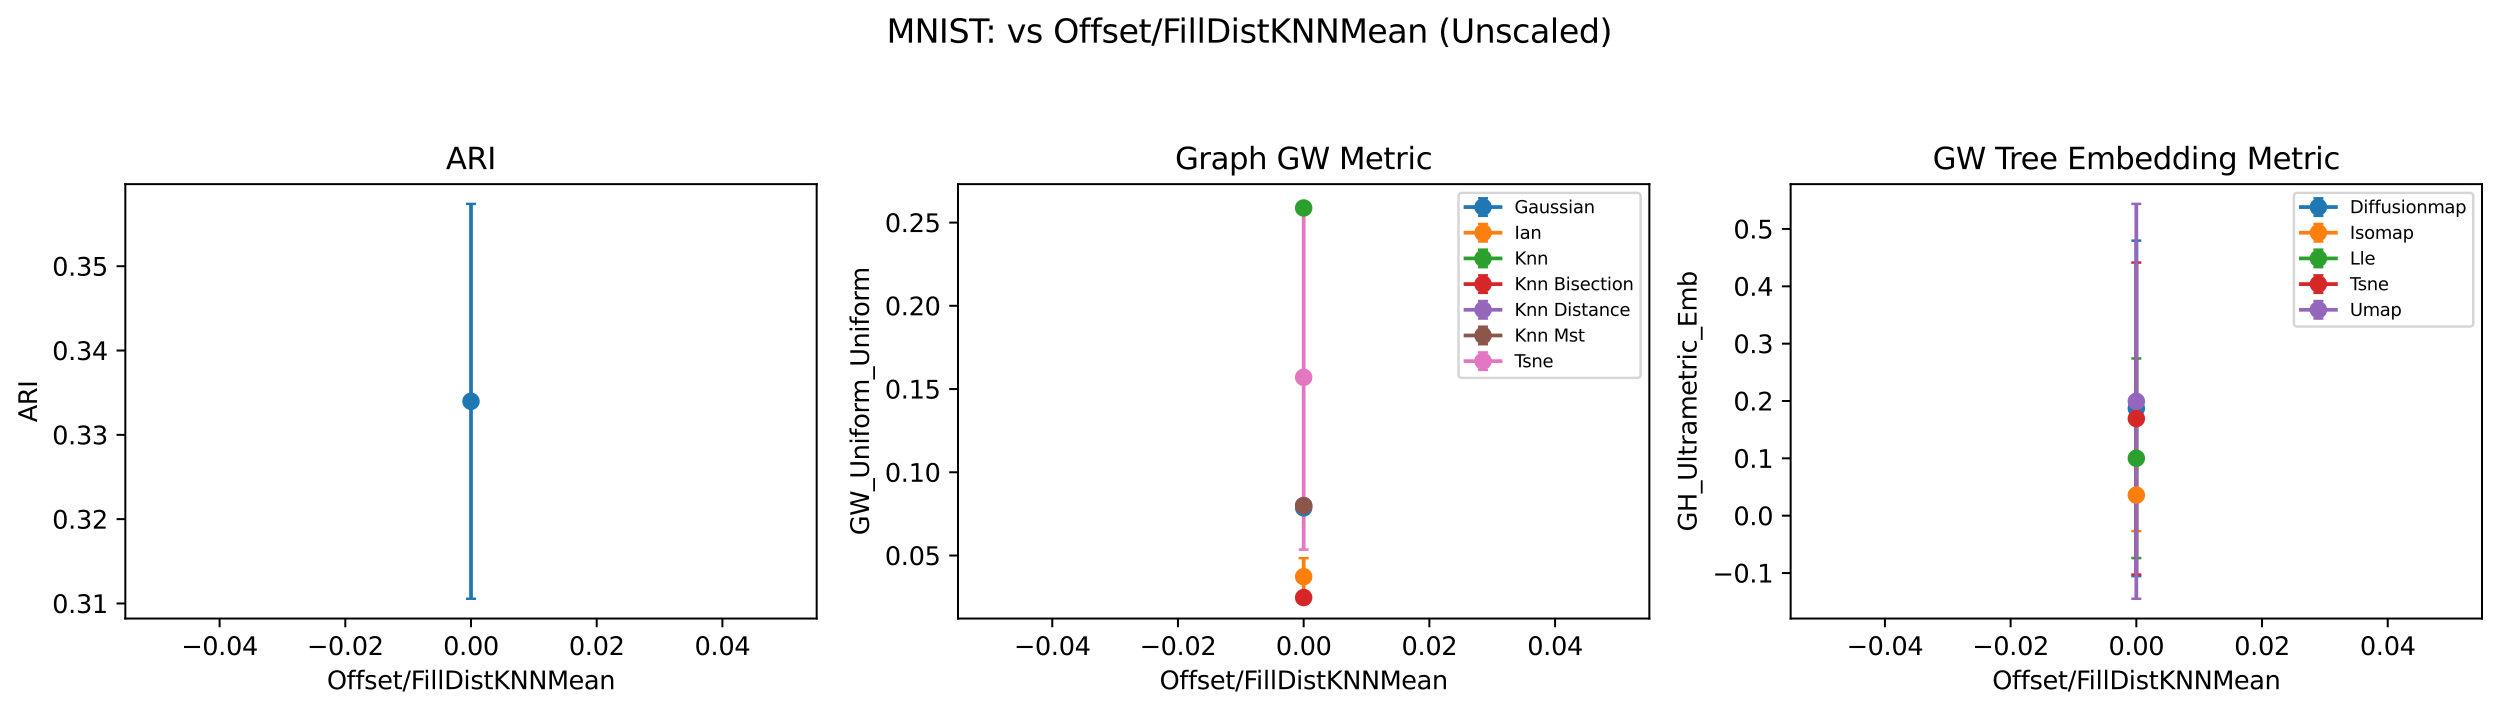 <?xml version="1.0" encoding="utf-8" standalone="no"?>
<!DOCTYPE svg PUBLIC "-//W3C//DTD SVG 1.1//EN"
  "http://www.w3.org/Graphics/SVG/1.1/DTD/svg11.dtd">
<svg xmlns:xlink="http://www.w3.org/1999/xlink" width="1000.299pt" height="285.036pt" viewBox="0 0 1000.299 285.036" xmlns="http://www.w3.org/2000/svg" version="1.1">
 <defs>
  <style type="text/css">*{stroke-linejoin: round; stroke-linecap: butt}</style>
 </defs>
 <g id="figure_1">
  <g id="patch_1">
   <path d="M 0 285.036 
L 1000.299 285.036 
L 1000.299 0 
L 0 0 
z
" style="fill: #ffffff"/>
  </g>
  <g id="axes_1">
   <g id="patch_2">
    <path d="M 50.144 247.48 
L 326.769 247.48 
L 326.769 73.68 
L 50.144 73.68 
z
" style="fill: #ffffff"/>
   </g>
   <g id="matplotlib.axis_1">
    <g id="xtick_1">
     <g id="line2d_1">
      <defs>
       <path id="m083102b4b6" d="M 0 0 
L 0 3.5 
" style="stroke: #000000; stroke-width: 0.8"/>
      </defs>
      <g>
       <use xlink:href="#m083102b4b6" x="87.865" y="247.48" style="stroke: #000000; stroke-width: 0.8"/>
      </g>
     </g>
     <g id="text_1">
      <!-- −0.04 -->
      <g transform="translate(72.543 262.078) scale(0.1 -0.1)">
       <defs>
        <path id="DejaVuSans-2212" d="M 678 2272 
L 4684 2272 
L 4684 1741 
L 678 1741 
L 678 2272 
z
" transform="scale(0.016)"/>
        <path id="DejaVuSans-30" d="M 2034 4250 
Q 1547 4250 1301 3770 
Q 1056 3291 1056 2328 
Q 1056 1369 1301 889 
Q 1547 409 2034 409 
Q 2525 409 2770 889 
Q 3016 1369 3016 2328 
Q 3016 3291 2770 3770 
Q 2525 4250 2034 4250 
z
M 2034 4750 
Q 2819 4750 3233 4129 
Q 3647 3509 3647 2328 
Q 3647 1150 3233 529 
Q 2819 -91 2034 -91 
Q 1250 -91 836 529 
Q 422 1150 422 2328 
Q 422 3509 836 4129 
Q 1250 4750 2034 4750 
z
" transform="scale(0.016)"/>
        <path id="DejaVuSans-2e" d="M 684 794 
L 1344 794 
L 1344 0 
L 684 0 
L 684 794 
z
" transform="scale(0.016)"/>
        <path id="DejaVuSans-34" d="M 2419 4116 
L 825 1625 
L 2419 1625 
L 2419 4116 
z
M 2253 4666 
L 3047 4666 
L 3047 1625 
L 3713 1625 
L 3713 1100 
L 3047 1100 
L 3047 0 
L 2419 0 
L 2419 1100 
L 313 1100 
L 313 1709 
L 2253 4666 
z
" transform="scale(0.016)"/>
       </defs>
       <use xlink:href="#DejaVuSans-2212"/>
       <use xlink:href="#DejaVuSans-30" x="83.789"/>
       <use xlink:href="#DejaVuSans-2e" x="147.412"/>
       <use xlink:href="#DejaVuSans-30" x="179.199"/>
       <use xlink:href="#DejaVuSans-34" x="242.822"/>
      </g>
     </g>
    </g>
    <g id="xtick_2">
     <g id="line2d_2">
      <g>
       <use xlink:href="#m083102b4b6" x="138.161" y="247.48" style="stroke: #000000; stroke-width: 0.8"/>
      </g>
     </g>
     <g id="text_2">
      <!-- −0.02 -->
      <g transform="translate(122.838 262.078) scale(0.1 -0.1)">
       <defs>
        <path id="DejaVuSans-32" d="M 1228 531 
L 3431 531 
L 3431 0 
L 469 0 
L 469 531 
Q 828 903 1448 1529 
Q 2069 2156 2228 2338 
Q 2531 2678 2651 2914 
Q 2772 3150 2772 3378 
Q 2772 3750 2511 3984 
Q 2250 4219 1831 4219 
Q 1534 4219 1204 4116 
Q 875 4013 500 3803 
L 500 4441 
Q 881 4594 1212 4672 
Q 1544 4750 1819 4750 
Q 2544 4750 2975 4387 
Q 3406 4025 3406 3419 
Q 3406 3131 3298 2873 
Q 3191 2616 2906 2266 
Q 2828 2175 2409 1742 
Q 1991 1309 1228 531 
z
" transform="scale(0.016)"/>
       </defs>
       <use xlink:href="#DejaVuSans-2212"/>
       <use xlink:href="#DejaVuSans-30" x="83.789"/>
       <use xlink:href="#DejaVuSans-2e" x="147.412"/>
       <use xlink:href="#DejaVuSans-30" x="179.199"/>
       <use xlink:href="#DejaVuSans-32" x="242.822"/>
      </g>
     </g>
    </g>
    <g id="xtick_3">
     <g id="line2d_3">
      <g>
       <use xlink:href="#m083102b4b6" x="188.456" y="247.48" style="stroke: #000000; stroke-width: 0.8"/>
      </g>
     </g>
     <g id="text_3">
      <!-- 0.00 -->
      <g transform="translate(177.323 262.078) scale(0.1 -0.1)">
       <use xlink:href="#DejaVuSans-30"/>
       <use xlink:href="#DejaVuSans-2e" x="63.623"/>
       <use xlink:href="#DejaVuSans-30" x="95.41"/>
       <use xlink:href="#DejaVuSans-30" x="159.033"/>
      </g>
     </g>
    </g>
    <g id="xtick_4">
     <g id="line2d_4">
      <g>
       <use xlink:href="#m083102b4b6" x="238.752" y="247.48" style="stroke: #000000; stroke-width: 0.8"/>
      </g>
     </g>
     <g id="text_4">
      <!-- 0.02 -->
      <g transform="translate(227.619 262.078) scale(0.1 -0.1)">
       <use xlink:href="#DejaVuSans-30"/>
       <use xlink:href="#DejaVuSans-2e" x="63.623"/>
       <use xlink:href="#DejaVuSans-30" x="95.41"/>
       <use xlink:href="#DejaVuSans-32" x="159.033"/>
      </g>
     </g>
    </g>
    <g id="xtick_5">
     <g id="line2d_5">
      <g>
       <use xlink:href="#m083102b4b6" x="289.047" y="247.48" style="stroke: #000000; stroke-width: 0.8"/>
      </g>
     </g>
     <g id="text_5">
      <!-- 0.04 -->
      <g transform="translate(277.914 262.078) scale(0.1 -0.1)">
       <use xlink:href="#DejaVuSans-30"/>
       <use xlink:href="#DejaVuSans-2e" x="63.623"/>
       <use xlink:href="#DejaVuSans-30" x="95.41"/>
       <use xlink:href="#DejaVuSans-34" x="159.033"/>
      </g>
     </g>
    </g>
    <g id="text_6">
     <!-- Offset/FillDistKNNMean -->
     <g transform="translate(130.806 275.757) scale(0.1 -0.1)">
      <defs>
       <path id="DejaVuSans-4f" d="M 2522 4238 
Q 1834 4238 1429 3725 
Q 1025 3213 1025 2328 
Q 1025 1447 1429 934 
Q 1834 422 2522 422 
Q 3209 422 3611 934 
Q 4013 1447 4013 2328 
Q 4013 3213 3611 3725 
Q 3209 4238 2522 4238 
z
M 2522 4750 
Q 3503 4750 4090 4092 
Q 4678 3434 4678 2328 
Q 4678 1225 4090 567 
Q 3503 -91 2522 -91 
Q 1538 -91 948 565 
Q 359 1222 359 2328 
Q 359 3434 948 4092 
Q 1538 4750 2522 4750 
z
" transform="scale(0.016)"/>
       <path id="DejaVuSans-66" d="M 2375 4863 
L 2375 4384 
L 1825 4384 
Q 1516 4384 1395 4259 
Q 1275 4134 1275 3809 
L 1275 3500 
L 2222 3500 
L 2222 3053 
L 1275 3053 
L 1275 0 
L 697 0 
L 697 3053 
L 147 3053 
L 147 3500 
L 697 3500 
L 697 3744 
Q 697 4328 969 4595 
Q 1241 4863 1831 4863 
L 2375 4863 
z
" transform="scale(0.016)"/>
       <path id="DejaVuSans-73" d="M 2834 3397 
L 2834 2853 
Q 2591 2978 2328 3040 
Q 2066 3103 1784 3103 
Q 1356 3103 1142 2972 
Q 928 2841 928 2578 
Q 928 2378 1081 2264 
Q 1234 2150 1697 2047 
L 1894 2003 
Q 2506 1872 2764 1633 
Q 3022 1394 3022 966 
Q 3022 478 2636 193 
Q 2250 -91 1575 -91 
Q 1294 -91 989 -36 
Q 684 19 347 128 
L 347 722 
Q 666 556 975 473 
Q 1284 391 1588 391 
Q 1994 391 2212 530 
Q 2431 669 2431 922 
Q 2431 1156 2273 1281 
Q 2116 1406 1581 1522 
L 1381 1569 
Q 847 1681 609 1914 
Q 372 2147 372 2553 
Q 372 3047 722 3315 
Q 1072 3584 1716 3584 
Q 2034 3584 2315 3537 
Q 2597 3491 2834 3397 
z
" transform="scale(0.016)"/>
       <path id="DejaVuSans-65" d="M 3597 1894 
L 3597 1613 
L 953 1613 
Q 991 1019 1311 708 
Q 1631 397 2203 397 
Q 2534 397 2845 478 
Q 3156 559 3463 722 
L 3463 178 
Q 3153 47 2828 -22 
Q 2503 -91 2169 -91 
Q 1331 -91 842 396 
Q 353 884 353 1716 
Q 353 2575 817 3079 
Q 1281 3584 2069 3584 
Q 2775 3584 3186 3129 
Q 3597 2675 3597 1894 
z
M 3022 2063 
Q 3016 2534 2758 2815 
Q 2500 3097 2075 3097 
Q 1594 3097 1305 2825 
Q 1016 2553 972 2059 
L 3022 2063 
z
" transform="scale(0.016)"/>
       <path id="DejaVuSans-74" d="M 1172 4494 
L 1172 3500 
L 2356 3500 
L 2356 3053 
L 1172 3053 
L 1172 1153 
Q 1172 725 1289 603 
Q 1406 481 1766 481 
L 2356 481 
L 2356 0 
L 1766 0 
Q 1100 0 847 248 
Q 594 497 594 1153 
L 594 3053 
L 172 3053 
L 172 3500 
L 594 3500 
L 594 4494 
L 1172 4494 
z
" transform="scale(0.016)"/>
       <path id="DejaVuSans-2f" d="M 1625 4666 
L 2156 4666 
L 531 -594 
L 0 -594 
L 1625 4666 
z
" transform="scale(0.016)"/>
       <path id="DejaVuSans-46" d="M 628 4666 
L 3309 4666 
L 3309 4134 
L 1259 4134 
L 1259 2759 
L 3109 2759 
L 3109 2228 
L 1259 2228 
L 1259 0 
L 628 0 
L 628 4666 
z
" transform="scale(0.016)"/>
       <path id="DejaVuSans-69" d="M 603 3500 
L 1178 3500 
L 1178 0 
L 603 0 
L 603 3500 
z
M 603 4863 
L 1178 4863 
L 1178 4134 
L 603 4134 
L 603 4863 
z
" transform="scale(0.016)"/>
       <path id="DejaVuSans-6c" d="M 603 4863 
L 1178 4863 
L 1178 0 
L 603 0 
L 603 4863 
z
" transform="scale(0.016)"/>
       <path id="DejaVuSans-44" d="M 1259 4147 
L 1259 519 
L 2022 519 
Q 2988 519 3436 956 
Q 3884 1394 3884 2338 
Q 3884 3275 3436 3711 
Q 2988 4147 2022 4147 
L 1259 4147 
z
M 628 4666 
L 1925 4666 
Q 3281 4666 3915 4102 
Q 4550 3538 4550 2338 
Q 4550 1131 3912 565 
Q 3275 0 1925 0 
L 628 0 
L 628 4666 
z
" transform="scale(0.016)"/>
       <path id="DejaVuSans-4b" d="M 628 4666 
L 1259 4666 
L 1259 2694 
L 3353 4666 
L 4166 4666 
L 1850 2491 
L 4331 0 
L 3500 0 
L 1259 2247 
L 1259 0 
L 628 0 
L 628 4666 
z
" transform="scale(0.016)"/>
       <path id="DejaVuSans-4e" d="M 628 4666 
L 1478 4666 
L 3547 763 
L 3547 4666 
L 4159 4666 
L 4159 0 
L 3309 0 
L 1241 3903 
L 1241 0 
L 628 0 
L 628 4666 
z
" transform="scale(0.016)"/>
       <path id="DejaVuSans-4d" d="M 628 4666 
L 1569 4666 
L 2759 1491 
L 3956 4666 
L 4897 4666 
L 4897 0 
L 4281 0 
L 4281 4097 
L 3078 897 
L 2444 897 
L 1241 4097 
L 1241 0 
L 628 0 
L 628 4666 
z
" transform="scale(0.016)"/>
       <path id="DejaVuSans-61" d="M 2194 1759 
Q 1497 1759 1228 1600 
Q 959 1441 959 1056 
Q 959 750 1161 570 
Q 1363 391 1709 391 
Q 2188 391 2477 730 
Q 2766 1069 2766 1631 
L 2766 1759 
L 2194 1759 
z
M 3341 1997 
L 3341 0 
L 2766 0 
L 2766 531 
Q 2569 213 2275 61 
Q 1981 -91 1556 -91 
Q 1019 -91 701 211 
Q 384 513 384 1019 
Q 384 1609 779 1909 
Q 1175 2209 1959 2209 
L 2766 2209 
L 2766 2266 
Q 2766 2663 2505 2880 
Q 2244 3097 1772 3097 
Q 1472 3097 1187 3025 
Q 903 2953 641 2809 
L 641 3341 
Q 956 3463 1253 3523 
Q 1550 3584 1831 3584 
Q 2591 3584 2966 3190 
Q 3341 2797 3341 1997 
z
" transform="scale(0.016)"/>
       <path id="DejaVuSans-6e" d="M 3513 2113 
L 3513 0 
L 2938 0 
L 2938 2094 
Q 2938 2591 2744 2837 
Q 2550 3084 2163 3084 
Q 1697 3084 1428 2787 
Q 1159 2491 1159 1978 
L 1159 0 
L 581 0 
L 581 3500 
L 1159 3500 
L 1159 2956 
Q 1366 3272 1645 3428 
Q 1925 3584 2291 3584 
Q 2894 3584 3203 3211 
Q 3513 2838 3513 2113 
z
" transform="scale(0.016)"/>
      </defs>
      <use xlink:href="#DejaVuSans-4f"/>
      <use xlink:href="#DejaVuSans-66" x="78.711"/>
      <use xlink:href="#DejaVuSans-66" x="113.916"/>
      <use xlink:href="#DejaVuSans-73" x="149.121"/>
      <use xlink:href="#DejaVuSans-65" x="201.221"/>
      <use xlink:href="#DejaVuSans-74" x="262.744"/>
      <use xlink:href="#DejaVuSans-2f" x="301.953"/>
      <use xlink:href="#DejaVuSans-46" x="335.645"/>
      <use xlink:href="#DejaVuSans-69" x="385.914"/>
      <use xlink:href="#DejaVuSans-6c" x="413.697"/>
      <use xlink:href="#DejaVuSans-6c" x="441.48"/>
      <use xlink:href="#DejaVuSans-44" x="469.264"/>
      <use xlink:href="#DejaVuSans-69" x="546.266"/>
      <use xlink:href="#DejaVuSans-73" x="574.049"/>
      <use xlink:href="#DejaVuSans-74" x="626.148"/>
      <use xlink:href="#DejaVuSans-4b" x="665.357"/>
      <use xlink:href="#DejaVuSans-4e" x="730.934"/>
      <use xlink:href="#DejaVuSans-4e" x="805.738"/>
      <use xlink:href="#DejaVuSans-4d" x="880.543"/>
      <use xlink:href="#DejaVuSans-65" x="966.822"/>
      <use xlink:href="#DejaVuSans-61" x="1028.346"/>
      <use xlink:href="#DejaVuSans-6e" x="1089.625"/>
     </g>
    </g>
   </g>
   <g id="matplotlib.axis_2">
    <g id="ytick_1">
     <g id="line2d_6">
      <defs>
       <path id="m032f2c97db" d="M 0 0 
L -3.5 0 
" style="stroke: #000000; stroke-width: 0.8"/>
      </defs>
      <g>
       <use xlink:href="#m032f2c97db" x="50.144" y="241.468" style="stroke: #000000; stroke-width: 0.8"/>
      </g>
     </g>
     <g id="text_7">
      <!-- 0.31 -->
      <g transform="translate(20.878 245.268) scale(0.1 -0.1)">
       <defs>
        <path id="DejaVuSans-33" d="M 2597 2516 
Q 3050 2419 3304 2112 
Q 3559 1806 3559 1356 
Q 3559 666 3084 287 
Q 2609 -91 1734 -91 
Q 1441 -91 1130 -33 
Q 819 25 488 141 
L 488 750 
Q 750 597 1062 519 
Q 1375 441 1716 441 
Q 2309 441 2620 675 
Q 2931 909 2931 1356 
Q 2931 1769 2642 2001 
Q 2353 2234 1838 2234 
L 1294 2234 
L 1294 2753 
L 1863 2753 
Q 2328 2753 2575 2939 
Q 2822 3125 2822 3475 
Q 2822 3834 2567 4026 
Q 2313 4219 1838 4219 
Q 1578 4219 1281 4162 
Q 984 4106 628 3988 
L 628 4550 
Q 988 4650 1302 4700 
Q 1616 4750 1894 4750 
Q 2613 4750 3031 4423 
Q 3450 4097 3450 3541 
Q 3450 3153 3228 2886 
Q 3006 2619 2597 2516 
z
" transform="scale(0.016)"/>
        <path id="DejaVuSans-31" d="M 794 531 
L 1825 531 
L 1825 4091 
L 703 3866 
L 703 4441 
L 1819 4666 
L 2450 4666 
L 2450 531 
L 3481 531 
L 3481 0 
L 794 0 
L 794 531 
z
" transform="scale(0.016)"/>
       </defs>
       <use xlink:href="#DejaVuSans-30"/>
       <use xlink:href="#DejaVuSans-2e" x="63.623"/>
       <use xlink:href="#DejaVuSans-33" x="95.41"/>
       <use xlink:href="#DejaVuSans-31" x="159.033"/>
      </g>
     </g>
    </g>
    <g id="ytick_2">
     <g id="line2d_7">
      <g>
       <use xlink:href="#m032f2c97db" x="50.144" y="207.728" style="stroke: #000000; stroke-width: 0.8"/>
      </g>
     </g>
     <g id="text_8">
      <!-- 0.32 -->
      <g transform="translate(20.878 211.527) scale(0.1 -0.1)">
       <use xlink:href="#DejaVuSans-30"/>
       <use xlink:href="#DejaVuSans-2e" x="63.623"/>
       <use xlink:href="#DejaVuSans-33" x="95.41"/>
       <use xlink:href="#DejaVuSans-32" x="159.033"/>
      </g>
     </g>
    </g>
    <g id="ytick_3">
     <g id="line2d_8">
      <g>
       <use xlink:href="#m032f2c97db" x="50.144" y="173.987" style="stroke: #000000; stroke-width: 0.8"/>
      </g>
     </g>
     <g id="text_9">
      <!-- 0.33 -->
      <g transform="translate(20.878 177.786) scale(0.1 -0.1)">
       <use xlink:href="#DejaVuSans-30"/>
       <use xlink:href="#DejaVuSans-2e" x="63.623"/>
       <use xlink:href="#DejaVuSans-33" x="95.41"/>
       <use xlink:href="#DejaVuSans-33" x="159.033"/>
      </g>
     </g>
    </g>
    <g id="ytick_4">
     <g id="line2d_9">
      <g>
       <use xlink:href="#m032f2c97db" x="50.144" y="140.247" style="stroke: #000000; stroke-width: 0.8"/>
      </g>
     </g>
     <g id="text_10">
      <!-- 0.34 -->
      <g transform="translate(20.878 144.046) scale(0.1 -0.1)">
       <use xlink:href="#DejaVuSans-30"/>
       <use xlink:href="#DejaVuSans-2e" x="63.623"/>
       <use xlink:href="#DejaVuSans-33" x="95.41"/>
       <use xlink:href="#DejaVuSans-34" x="159.033"/>
      </g>
     </g>
    </g>
    <g id="ytick_5">
     <g id="line2d_10">
      <g>
       <use xlink:href="#m032f2c97db" x="50.144" y="106.506" style="stroke: #000000; stroke-width: 0.8"/>
      </g>
     </g>
     <g id="text_11">
      <!-- 0.35 -->
      <g transform="translate(20.878 110.305) scale(0.1 -0.1)">
       <defs>
        <path id="DejaVuSans-35" d="M 691 4666 
L 3169 4666 
L 3169 4134 
L 1269 4134 
L 1269 2991 
Q 1406 3038 1543 3061 
Q 1681 3084 1819 3084 
Q 2600 3084 3056 2656 
Q 3513 2228 3513 1497 
Q 3513 744 3044 326 
Q 2575 -91 1722 -91 
Q 1428 -91 1123 -41 
Q 819 9 494 109 
L 494 744 
Q 775 591 1075 516 
Q 1375 441 1709 441 
Q 2250 441 2565 725 
Q 2881 1009 2881 1497 
Q 2881 1984 2565 2268 
Q 2250 2553 1709 2553 
Q 1456 2553 1204 2497 
Q 953 2441 691 2322 
L 691 4666 
z
" transform="scale(0.016)"/>
       </defs>
       <use xlink:href="#DejaVuSans-30"/>
       <use xlink:href="#DejaVuSans-2e" x="63.623"/>
       <use xlink:href="#DejaVuSans-33" x="95.41"/>
       <use xlink:href="#DejaVuSans-35" x="159.033"/>
      </g>
     </g>
    </g>
    <g id="text_12">
     <!-- ARI -->
     <g transform="translate(14.798 168.95) rotate(-90) scale(0.1 -0.1)">
      <defs>
       <path id="DejaVuSans-41" d="M 2188 4044 
L 1331 1722 
L 3047 1722 
L 2188 4044 
z
M 1831 4666 
L 2547 4666 
L 4325 0 
L 3669 0 
L 3244 1197 
L 1141 1197 
L 716 0 
L 50 0 
L 1831 4666 
z
" transform="scale(0.016)"/>
       <path id="DejaVuSans-52" d="M 2841 2188 
Q 3044 2119 3236 1894 
Q 3428 1669 3622 1275 
L 4263 0 
L 3584 0 
L 2988 1197 
Q 2756 1666 2539 1819 
Q 2322 1972 1947 1972 
L 1259 1972 
L 1259 0 
L 628 0 
L 628 4666 
L 2053 4666 
Q 2853 4666 3247 4331 
Q 3641 3997 3641 3322 
Q 3641 2881 3436 2590 
Q 3231 2300 2841 2188 
z
M 1259 4147 
L 1259 2491 
L 2053 2491 
Q 2509 2491 2742 2702 
Q 2975 2913 2975 3322 
Q 2975 3731 2742 3939 
Q 2509 4147 2053 4147 
L 1259 4147 
z
" transform="scale(0.016)"/>
       <path id="DejaVuSans-49" d="M 628 4666 
L 1259 4666 
L 1259 0 
L 628 0 
L 628 4666 
z
" transform="scale(0.016)"/>
      </defs>
      <use xlink:href="#DejaVuSans-41"/>
      <use xlink:href="#DejaVuSans-52" x="68.408"/>
      <use xlink:href="#DejaVuSans-49" x="137.891"/>
     </g>
    </g>
   </g>
   <g id="LineCollection_1">
    <path d="M 188.456 239.58 
L 188.456 81.58 
" clip-path="url(#pe574fa9d95)" style="fill: none; stroke: #1f77b4; stroke-width: 1.5"/>
   </g>
   <g id="line2d_11">
    <defs>
     <path id="mb01da16798" d="M 2 0 
L -2 -0 
" style="stroke: #1f77b4"/>
    </defs>
    <g clip-path="url(#pe574fa9d95)">
     <use xlink:href="#mb01da16798" x="188.456" y="239.58" style="fill: #1f77b4; stroke: #1f77b4"/>
    </g>
   </g>
   <g id="line2d_12">
    <g clip-path="url(#pe574fa9d95)">
     <use xlink:href="#mb01da16798" x="188.456" y="81.58" style="fill: #1f77b4; stroke: #1f77b4"/>
    </g>
   </g>
   <g id="line2d_13">
    <path d="M 188.456 160.58 
" clip-path="url(#pe574fa9d95)" style="fill: none; stroke: #1f77b4; stroke-width: 1.5; stroke-linecap: square"/>
    <defs>
     <path id="m183072432c" d="M 0 3 
C 0.796 3 1.559 2.684 2.121 2.121 
C 2.684 1.559 3 0.796 3 0 
C 3 -0.796 2.684 -1.559 2.121 -2.121 
C 1.559 -2.684 0.796 -3 0 -3 
C -0.796 -3 -1.559 -2.684 -2.121 -2.121 
C -2.684 -1.559 -3 -0.796 -3 0 
C -3 0.796 -2.684 1.559 -2.121 2.121 
C -1.559 2.684 -0.796 3 0 3 
z
" style="stroke: #1f77b4"/>
    </defs>
    <g clip-path="url(#pe574fa9d95)">
     <use xlink:href="#m183072432c" x="188.456" y="160.58" style="fill: #1f77b4; stroke: #1f77b4"/>
    </g>
   </g>
   <g id="patch_3">
    <path d="M 50.144 247.48 
L 50.144 73.68 
" style="fill: none; stroke: #000000; stroke-width: 0.8; stroke-linejoin: miter; stroke-linecap: square"/>
   </g>
   <g id="patch_4">
    <path d="M 326.769 247.48 
L 326.769 73.68 
" style="fill: none; stroke: #000000; stroke-width: 0.8; stroke-linejoin: miter; stroke-linecap: square"/>
   </g>
   <g id="patch_5">
    <path d="M 50.144 247.48 
L 326.769 247.48 
" style="fill: none; stroke: #000000; stroke-width: 0.8; stroke-linejoin: miter; stroke-linecap: square"/>
   </g>
   <g id="patch_6">
    <path d="M 50.144 73.68 
L 326.769 73.68 
" style="fill: none; stroke: #000000; stroke-width: 0.8; stroke-linejoin: miter; stroke-linecap: square"/>
   </g>
   <g id="text_13">
    <!-- ARI -->
    <g transform="translate(178.413 67.68) scale(0.12 -0.12)">
     <use xlink:href="#DejaVuSans-41"/>
     <use xlink:href="#DejaVuSans-52" x="68.408"/>
     <use xlink:href="#DejaVuSans-49" x="137.891"/>
    </g>
   </g>
  </g>
  <g id="axes_2">
   <g id="patch_7">
    <path d="M 383.309 247.48 
L 659.934 247.48 
L 659.934 73.68 
L 383.309 73.68 
z
" style="fill: #ffffff"/>
   </g>
   <g id="matplotlib.axis_3">
    <g id="xtick_6">
     <g id="line2d_14">
      <g>
       <use xlink:href="#m083102b4b6" x="421.03" y="247.48" style="stroke: #000000; stroke-width: 0.8"/>
      </g>
     </g>
     <g id="text_14">
      <!-- −0.04 -->
      <g transform="translate(405.708 262.078) scale(0.1 -0.1)">
       <use xlink:href="#DejaVuSans-2212"/>
       <use xlink:href="#DejaVuSans-30" x="83.789"/>
       <use xlink:href="#DejaVuSans-2e" x="147.412"/>
       <use xlink:href="#DejaVuSans-30" x="179.199"/>
       <use xlink:href="#DejaVuSans-34" x="242.822"/>
      </g>
     </g>
    </g>
    <g id="xtick_7">
     <g id="line2d_15">
      <g>
       <use xlink:href="#m083102b4b6" x="471.326" y="247.48" style="stroke: #000000; stroke-width: 0.8"/>
      </g>
     </g>
     <g id="text_15">
      <!-- −0.02 -->
      <g transform="translate(456.003 262.078) scale(0.1 -0.1)">
       <use xlink:href="#DejaVuSans-2212"/>
       <use xlink:href="#DejaVuSans-30" x="83.789"/>
       <use xlink:href="#DejaVuSans-2e" x="147.412"/>
       <use xlink:href="#DejaVuSans-30" x="179.199"/>
       <use xlink:href="#DejaVuSans-32" x="242.822"/>
      </g>
     </g>
    </g>
    <g id="xtick_8">
     <g id="line2d_16">
      <g>
       <use xlink:href="#m083102b4b6" x="521.621" y="247.48" style="stroke: #000000; stroke-width: 0.8"/>
      </g>
     </g>
     <g id="text_16">
      <!-- 0.00 -->
      <g transform="translate(510.488 262.078) scale(0.1 -0.1)">
       <use xlink:href="#DejaVuSans-30"/>
       <use xlink:href="#DejaVuSans-2e" x="63.623"/>
       <use xlink:href="#DejaVuSans-30" x="95.41"/>
       <use xlink:href="#DejaVuSans-30" x="159.033"/>
      </g>
     </g>
    </g>
    <g id="xtick_9">
     <g id="line2d_17">
      <g>
       <use xlink:href="#m083102b4b6" x="571.917" y="247.48" style="stroke: #000000; stroke-width: 0.8"/>
      </g>
     </g>
     <g id="text_17">
      <!-- 0.02 -->
      <g transform="translate(560.784 262.078) scale(0.1 -0.1)">
       <use xlink:href="#DejaVuSans-30"/>
       <use xlink:href="#DejaVuSans-2e" x="63.623"/>
       <use xlink:href="#DejaVuSans-30" x="95.41"/>
       <use xlink:href="#DejaVuSans-32" x="159.033"/>
      </g>
     </g>
    </g>
    <g id="xtick_10">
     <g id="line2d_18">
      <g>
       <use xlink:href="#m083102b4b6" x="622.212" y="247.48" style="stroke: #000000; stroke-width: 0.8"/>
      </g>
     </g>
     <g id="text_18">
      <!-- 0.04 -->
      <g transform="translate(611.079 262.078) scale(0.1 -0.1)">
       <use xlink:href="#DejaVuSans-30"/>
       <use xlink:href="#DejaVuSans-2e" x="63.623"/>
       <use xlink:href="#DejaVuSans-30" x="95.41"/>
       <use xlink:href="#DejaVuSans-34" x="159.033"/>
      </g>
     </g>
    </g>
    <g id="text_19">
     <!-- Offset/FillDistKNNMean -->
     <g transform="translate(463.971 275.757) scale(0.1 -0.1)">
      <use xlink:href="#DejaVuSans-4f"/>
      <use xlink:href="#DejaVuSans-66" x="78.711"/>
      <use xlink:href="#DejaVuSans-66" x="113.916"/>
      <use xlink:href="#DejaVuSans-73" x="149.121"/>
      <use xlink:href="#DejaVuSans-65" x="201.221"/>
      <use xlink:href="#DejaVuSans-74" x="262.744"/>
      <use xlink:href="#DejaVuSans-2f" x="301.953"/>
      <use xlink:href="#DejaVuSans-46" x="335.645"/>
      <use xlink:href="#DejaVuSans-69" x="385.914"/>
      <use xlink:href="#DejaVuSans-6c" x="413.697"/>
      <use xlink:href="#DejaVuSans-6c" x="441.48"/>
      <use xlink:href="#DejaVuSans-44" x="469.264"/>
      <use xlink:href="#DejaVuSans-69" x="546.266"/>
      <use xlink:href="#DejaVuSans-73" x="574.049"/>
      <use xlink:href="#DejaVuSans-74" x="626.148"/>
      <use xlink:href="#DejaVuSans-4b" x="665.357"/>
      <use xlink:href="#DejaVuSans-4e" x="730.934"/>
      <use xlink:href="#DejaVuSans-4e" x="805.738"/>
      <use xlink:href="#DejaVuSans-4d" x="880.543"/>
      <use xlink:href="#DejaVuSans-65" x="966.822"/>
      <use xlink:href="#DejaVuSans-61" x="1028.346"/>
      <use xlink:href="#DejaVuSans-6e" x="1089.625"/>
     </g>
    </g>
   </g>
   <g id="matplotlib.axis_4">
    <g id="ytick_6">
     <g id="line2d_19">
      <g>
       <use xlink:href="#m032f2c97db" x="383.309" y="222.273" style="stroke: #000000; stroke-width: 0.8"/>
      </g>
     </g>
     <g id="text_20">
      <!-- 0.05 -->
      <g transform="translate(354.043 226.072) scale(0.1 -0.1)">
       <use xlink:href="#DejaVuSans-30"/>
       <use xlink:href="#DejaVuSans-2e" x="63.623"/>
       <use xlink:href="#DejaVuSans-30" x="95.41"/>
       <use xlink:href="#DejaVuSans-35" x="159.033"/>
      </g>
     </g>
    </g>
    <g id="ytick_7">
     <g id="line2d_20">
      <g>
       <use xlink:href="#m032f2c97db" x="383.309" y="188.968" style="stroke: #000000; stroke-width: 0.8"/>
      </g>
     </g>
     <g id="text_21">
      <!-- 0.10 -->
      <g transform="translate(354.043 192.768) scale(0.1 -0.1)">
       <use xlink:href="#DejaVuSans-30"/>
       <use xlink:href="#DejaVuSans-2e" x="63.623"/>
       <use xlink:href="#DejaVuSans-31" x="95.41"/>
       <use xlink:href="#DejaVuSans-30" x="159.033"/>
      </g>
     </g>
    </g>
    <g id="ytick_8">
     <g id="line2d_21">
      <g>
       <use xlink:href="#m032f2c97db" x="383.309" y="155.663" style="stroke: #000000; stroke-width: 0.8"/>
      </g>
     </g>
     <g id="text_22">
      <!-- 0.15 -->
      <g transform="translate(354.043 159.463) scale(0.1 -0.1)">
       <use xlink:href="#DejaVuSans-30"/>
       <use xlink:href="#DejaVuSans-2e" x="63.623"/>
       <use xlink:href="#DejaVuSans-31" x="95.41"/>
       <use xlink:href="#DejaVuSans-35" x="159.033"/>
      </g>
     </g>
    </g>
    <g id="ytick_9">
     <g id="line2d_22">
      <g>
       <use xlink:href="#m032f2c97db" x="383.309" y="122.358" style="stroke: #000000; stroke-width: 0.8"/>
      </g>
     </g>
     <g id="text_23">
      <!-- 0.20 -->
      <g transform="translate(354.043 126.158) scale(0.1 -0.1)">
       <use xlink:href="#DejaVuSans-30"/>
       <use xlink:href="#DejaVuSans-2e" x="63.623"/>
       <use xlink:href="#DejaVuSans-32" x="95.41"/>
       <use xlink:href="#DejaVuSans-30" x="159.033"/>
      </g>
     </g>
    </g>
    <g id="ytick_10">
     <g id="line2d_23">
      <g>
       <use xlink:href="#m032f2c97db" x="383.309" y="89.054" style="stroke: #000000; stroke-width: 0.8"/>
      </g>
     </g>
     <g id="text_24">
      <!-- 0.25 -->
      <g transform="translate(354.043 92.853) scale(0.1 -0.1)">
       <use xlink:href="#DejaVuSans-30"/>
       <use xlink:href="#DejaVuSans-2e" x="63.623"/>
       <use xlink:href="#DejaVuSans-32" x="95.41"/>
       <use xlink:href="#DejaVuSans-35" x="159.033"/>
      </g>
     </g>
    </g>
    <g id="text_25">
     <!-- GW_Uniform_Uniform -->
     <g transform="translate(347.685 214.148) rotate(-90) scale(0.1 -0.1)">
      <defs>
       <path id="DejaVuSans-47" d="M 3809 666 
L 3809 1919 
L 2778 1919 
L 2778 2438 
L 4434 2438 
L 4434 434 
Q 4069 175 3628 42 
Q 3188 -91 2688 -91 
Q 1594 -91 976 548 
Q 359 1188 359 2328 
Q 359 3472 976 4111 
Q 1594 4750 2688 4750 
Q 3144 4750 3555 4637 
Q 3966 4525 4313 4306 
L 4313 3634 
Q 3963 3931 3569 4081 
Q 3175 4231 2741 4231 
Q 1884 4231 1454 3753 
Q 1025 3275 1025 2328 
Q 1025 1384 1454 906 
Q 1884 428 2741 428 
Q 3075 428 3337 486 
Q 3600 544 3809 666 
z
" transform="scale(0.016)"/>
       <path id="DejaVuSans-57" d="M 213 4666 
L 850 4666 
L 1831 722 
L 2809 4666 
L 3519 4666 
L 4500 722 
L 5478 4666 
L 6119 4666 
L 4947 0 
L 4153 0 
L 3169 4050 
L 2175 0 
L 1381 0 
L 213 4666 
z
" transform="scale(0.016)"/>
       <path id="DejaVuSans-5f" d="M 3263 -1063 
L 3263 -1509 
L -63 -1509 
L -63 -1063 
L 3263 -1063 
z
" transform="scale(0.016)"/>
       <path id="DejaVuSans-55" d="M 556 4666 
L 1191 4666 
L 1191 1831 
Q 1191 1081 1462 751 
Q 1734 422 2344 422 
Q 2950 422 3222 751 
Q 3494 1081 3494 1831 
L 3494 4666 
L 4128 4666 
L 4128 1753 
Q 4128 841 3676 375 
Q 3225 -91 2344 -91 
Q 1459 -91 1007 375 
Q 556 841 556 1753 
L 556 4666 
z
" transform="scale(0.016)"/>
       <path id="DejaVuSans-6f" d="M 1959 3097 
Q 1497 3097 1228 2736 
Q 959 2375 959 1747 
Q 959 1119 1226 758 
Q 1494 397 1959 397 
Q 2419 397 2687 759 
Q 2956 1122 2956 1747 
Q 2956 2369 2687 2733 
Q 2419 3097 1959 3097 
z
M 1959 3584 
Q 2709 3584 3137 3096 
Q 3566 2609 3566 1747 
Q 3566 888 3137 398 
Q 2709 -91 1959 -91 
Q 1206 -91 779 398 
Q 353 888 353 1747 
Q 353 2609 779 3096 
Q 1206 3584 1959 3584 
z
" transform="scale(0.016)"/>
       <path id="DejaVuSans-72" d="M 2631 2963 
Q 2534 3019 2420 3045 
Q 2306 3072 2169 3072 
Q 1681 3072 1420 2755 
Q 1159 2438 1159 1844 
L 1159 0 
L 581 0 
L 581 3500 
L 1159 3500 
L 1159 2956 
Q 1341 3275 1631 3429 
Q 1922 3584 2338 3584 
Q 2397 3584 2469 3576 
Q 2541 3569 2628 3553 
L 2631 2963 
z
" transform="scale(0.016)"/>
       <path id="DejaVuSans-6d" d="M 3328 2828 
Q 3544 3216 3844 3400 
Q 4144 3584 4550 3584 
Q 5097 3584 5394 3201 
Q 5691 2819 5691 2113 
L 5691 0 
L 5113 0 
L 5113 2094 
Q 5113 2597 4934 2840 
Q 4756 3084 4391 3084 
Q 3944 3084 3684 2787 
Q 3425 2491 3425 1978 
L 3425 0 
L 2847 0 
L 2847 2094 
Q 2847 2600 2669 2842 
Q 2491 3084 2119 3084 
Q 1678 3084 1418 2786 
Q 1159 2488 1159 1978 
L 1159 0 
L 581 0 
L 581 3500 
L 1159 3500 
L 1159 2956 
Q 1356 3278 1631 3431 
Q 1906 3584 2284 3584 
Q 2666 3584 2933 3390 
Q 3200 3197 3328 2828 
z
" transform="scale(0.016)"/>
      </defs>
      <use xlink:href="#DejaVuSans-47"/>
      <use xlink:href="#DejaVuSans-57" x="77.49"/>
      <use xlink:href="#DejaVuSans-5f" x="176.367"/>
      <use xlink:href="#DejaVuSans-55" x="226.367"/>
      <use xlink:href="#DejaVuSans-6e" x="299.561"/>
      <use xlink:href="#DejaVuSans-69" x="362.939"/>
      <use xlink:href="#DejaVuSans-66" x="390.723"/>
      <use xlink:href="#DejaVuSans-6f" x="425.928"/>
      <use xlink:href="#DejaVuSans-72" x="487.109"/>
      <use xlink:href="#DejaVuSans-6d" x="526.473"/>
      <use xlink:href="#DejaVuSans-5f" x="623.885"/>
      <use xlink:href="#DejaVuSans-55" x="673.885"/>
      <use xlink:href="#DejaVuSans-6e" x="747.078"/>
      <use xlink:href="#DejaVuSans-69" x="810.457"/>
      <use xlink:href="#DejaVuSans-66" x="838.24"/>
      <use xlink:href="#DejaVuSans-6f" x="873.445"/>
      <use xlink:href="#DejaVuSans-72" x="934.627"/>
      <use xlink:href="#DejaVuSans-6d" x="973.99"/>
     </g>
    </g>
   </g>
   <g id="LineCollection_2">
    <path d="M 521.621 203.212 
L 521.621 203.178 
" clip-path="url(#p9d3f584329)" style="fill: none; stroke: #1f77b4; stroke-width: 1.5"/>
   </g>
   <g id="line2d_24">
    <g clip-path="url(#p9d3f584329)">
     <use xlink:href="#mb01da16798" x="521.621" y="203.212" style="fill: #1f77b4; stroke: #1f77b4"/>
    </g>
   </g>
   <g id="line2d_25">
    <g clip-path="url(#p9d3f584329)">
     <use xlink:href="#mb01da16798" x="521.621" y="203.178" style="fill: #1f77b4; stroke: #1f77b4"/>
    </g>
   </g>
   <g id="LineCollection_3">
    <path d="M 521.621 238.165 
L 521.621 223.314 
" clip-path="url(#p9d3f584329)" style="fill: none; stroke: #ff7f0e; stroke-width: 1.5"/>
   </g>
   <g id="line2d_26">
    <defs>
     <path id="mde4355c083" d="M 2 0 
L -2 -0 
" style="stroke: #ff7f0e"/>
    </defs>
    <g clip-path="url(#p9d3f584329)">
     <use xlink:href="#mde4355c083" x="521.621" y="238.165" style="fill: #ff7f0e; stroke: #ff7f0e"/>
    </g>
   </g>
   <g id="line2d_27">
    <g clip-path="url(#p9d3f584329)">
     <use xlink:href="#mde4355c083" x="521.621" y="223.314" style="fill: #ff7f0e; stroke: #ff7f0e"/>
    </g>
   </g>
   <g id="LineCollection_4">
    <path d="M 521.621 84.849 
L 521.621 81.58 
" clip-path="url(#p9d3f584329)" style="fill: none; stroke: #2ca02c; stroke-width: 1.5"/>
   </g>
   <g id="line2d_28">
    <defs>
     <path id="me20a73154e" d="M 2 0 
L -2 -0 
" style="stroke: #2ca02c"/>
    </defs>
    <g clip-path="url(#p9d3f584329)">
     <use xlink:href="#me20a73154e" x="521.621" y="84.849" style="fill: #2ca02c; stroke: #2ca02c"/>
    </g>
   </g>
   <g id="line2d_29">
    <g clip-path="url(#p9d3f584329)">
     <use xlink:href="#me20a73154e" x="521.621" y="81.58" style="fill: #2ca02c; stroke: #2ca02c"/>
    </g>
   </g>
   <g id="LineCollection_5">
    <path d="M 521.621 239.58 
L 521.621 238.625 
" clip-path="url(#p9d3f584329)" style="fill: none; stroke: #d62728; stroke-width: 1.5"/>
   </g>
   <g id="line2d_30">
    <defs>
     <path id="mde8ece6741" d="M 2 0 
L -2 -0 
" style="stroke: #d62728"/>
    </defs>
    <g clip-path="url(#p9d3f584329)">
     <use xlink:href="#mde8ece6741" x="521.621" y="239.58" style="fill: #d62728; stroke: #d62728"/>
    </g>
   </g>
   <g id="line2d_31">
    <g clip-path="url(#p9d3f584329)">
     <use xlink:href="#mde8ece6741" x="521.621" y="238.625" style="fill: #d62728; stroke: #d62728"/>
    </g>
   </g>
   <g id="LineCollection_6">
    <path d="M 521.621 202.697 
L 521.621 201.915 
" clip-path="url(#p9d3f584329)" style="fill: none; stroke: #9467bd; stroke-width: 1.5"/>
   </g>
   <g id="line2d_32">
    <defs>
     <path id="mb4c7a7020a" d="M 2 0 
L -2 -0 
" style="stroke: #9467bd"/>
    </defs>
    <g clip-path="url(#p9d3f584329)">
     <use xlink:href="#mb4c7a7020a" x="521.621" y="202.697" style="fill: #9467bd; stroke: #9467bd"/>
    </g>
   </g>
   <g id="line2d_33">
    <g clip-path="url(#p9d3f584329)">
     <use xlink:href="#mb4c7a7020a" x="521.621" y="201.915" style="fill: #9467bd; stroke: #9467bd"/>
    </g>
   </g>
   <g id="LineCollection_7">
    <path d="M 521.621 202.697 
L 521.621 201.915 
" clip-path="url(#p9d3f584329)" style="fill: none; stroke: #8c564b; stroke-width: 1.5"/>
   </g>
   <g id="line2d_34">
    <defs>
     <path id="m2915dd8bc5" d="M 2 0 
L -2 -0 
" style="stroke: #8c564b"/>
    </defs>
    <g clip-path="url(#p9d3f584329)">
     <use xlink:href="#m2915dd8bc5" x="521.621" y="202.697" style="fill: #8c564b; stroke: #8c564b"/>
    </g>
   </g>
   <g id="line2d_35">
    <g clip-path="url(#p9d3f584329)">
     <use xlink:href="#m2915dd8bc5" x="521.621" y="201.915" style="fill: #8c564b; stroke: #8c564b"/>
    </g>
   </g>
   <g id="LineCollection_8">
    <path d="M 521.621 219.911 
L 521.621 82.043 
" clip-path="url(#p9d3f584329)" style="fill: none; stroke: #e377c2; stroke-width: 1.5"/>
   </g>
   <g id="line2d_36">
    <defs>
     <path id="m694879a623" d="M 2 0 
L -2 -0 
" style="stroke: #e377c2"/>
    </defs>
    <g clip-path="url(#p9d3f584329)">
     <use xlink:href="#m694879a623" x="521.621" y="219.911" style="fill: #e377c2; stroke: #e377c2"/>
    </g>
   </g>
   <g id="line2d_37">
    <g clip-path="url(#p9d3f584329)">
     <use xlink:href="#m694879a623" x="521.621" y="82.043" style="fill: #e377c2; stroke: #e377c2"/>
    </g>
   </g>
   <g id="line2d_38">
    <path d="M 521.621 203.195 
" clip-path="url(#p9d3f584329)" style="fill: none; stroke: #1f77b4; stroke-width: 1.5; stroke-linecap: square"/>
    <g clip-path="url(#p9d3f584329)">
     <use xlink:href="#m183072432c" x="521.621" y="203.195" style="fill: #1f77b4; stroke: #1f77b4"/>
    </g>
   </g>
   <g id="line2d_39">
    <path d="M 521.621 230.74 
" clip-path="url(#p9d3f584329)" style="fill: none; stroke: #ff7f0e; stroke-width: 1.5; stroke-linecap: square"/>
    <defs>
     <path id="mc86fd74065" d="M 0 3 
C 0.796 3 1.559 2.684 2.121 2.121 
C 2.684 1.559 3 0.796 3 0 
C 3 -0.796 2.684 -1.559 2.121 -2.121 
C 1.559 -2.684 0.796 -3 0 -3 
C -0.796 -3 -1.559 -2.684 -2.121 -2.121 
C -2.684 -1.559 -3 -0.796 -3 0 
C -3 0.796 -2.684 1.559 -2.121 2.121 
C -1.559 2.684 -0.796 3 0 3 
z
" style="stroke: #ff7f0e"/>
    </defs>
    <g clip-path="url(#p9d3f584329)">
     <use xlink:href="#mc86fd74065" x="521.621" y="230.74" style="fill: #ff7f0e; stroke: #ff7f0e"/>
    </g>
   </g>
   <g id="line2d_40">
    <path d="M 521.621 83.214 
" clip-path="url(#p9d3f584329)" style="fill: none; stroke: #2ca02c; stroke-width: 1.5; stroke-linecap: square"/>
    <defs>
     <path id="m842cbbdc76" d="M 0 3 
C 0.796 3 1.559 2.684 2.121 2.121 
C 2.684 1.559 3 0.796 3 0 
C 3 -0.796 2.684 -1.559 2.121 -2.121 
C 1.559 -2.684 0.796 -3 0 -3 
C -0.796 -3 -1.559 -2.684 -2.121 -2.121 
C -2.684 -1.559 -3 -0.796 -3 0 
C -3 0.796 -2.684 1.559 -2.121 2.121 
C -1.559 2.684 -0.796 3 0 3 
z
" style="stroke: #2ca02c"/>
    </defs>
    <g clip-path="url(#p9d3f584329)">
     <use xlink:href="#m842cbbdc76" x="521.621" y="83.214" style="fill: #2ca02c; stroke: #2ca02c"/>
    </g>
   </g>
   <g id="line2d_41">
    <path d="M 521.621 239.103 
" clip-path="url(#p9d3f584329)" style="fill: none; stroke: #d62728; stroke-width: 1.5; stroke-linecap: square"/>
    <defs>
     <path id="m3307f90b2b" d="M 0 3 
C 0.796 3 1.559 2.684 2.121 2.121 
C 2.684 1.559 3 0.796 3 0 
C 3 -0.796 2.684 -1.559 2.121 -2.121 
C 1.559 -2.684 0.796 -3 0 -3 
C -0.796 -3 -1.559 -2.684 -2.121 -2.121 
C -2.684 -1.559 -3 -0.796 -3 0 
C -3 0.796 -2.684 1.559 -2.121 2.121 
C -1.559 2.684 -0.796 3 0 3 
z
" style="stroke: #d62728"/>
    </defs>
    <g clip-path="url(#p9d3f584329)">
     <use xlink:href="#m3307f90b2b" x="521.621" y="239.103" style="fill: #d62728; stroke: #d62728"/>
    </g>
   </g>
   <g id="line2d_42">
    <path d="M 521.621 202.306 
" clip-path="url(#p9d3f584329)" style="fill: none; stroke: #9467bd; stroke-width: 1.5; stroke-linecap: square"/>
    <defs>
     <path id="m595e753676" d="M 0 3 
C 0.796 3 1.559 2.684 2.121 2.121 
C 2.684 1.559 3 0.796 3 0 
C 3 -0.796 2.684 -1.559 2.121 -2.121 
C 1.559 -2.684 0.796 -3 0 -3 
C -0.796 -3 -1.559 -2.684 -2.121 -2.121 
C -2.684 -1.559 -3 -0.796 -3 0 
C -3 0.796 -2.684 1.559 -2.121 2.121 
C -1.559 2.684 -0.796 3 0 3 
z
" style="stroke: #9467bd"/>
    </defs>
    <g clip-path="url(#p9d3f584329)">
     <use xlink:href="#m595e753676" x="521.621" y="202.306" style="fill: #9467bd; stroke: #9467bd"/>
    </g>
   </g>
   <g id="line2d_43">
    <path d="M 521.621 202.306 
" clip-path="url(#p9d3f584329)" style="fill: none; stroke: #8c564b; stroke-width: 1.5; stroke-linecap: square"/>
    <defs>
     <path id="m030567e777" d="M 0 3 
C 0.796 3 1.559 2.684 2.121 2.121 
C 2.684 1.559 3 0.796 3 0 
C 3 -0.796 2.684 -1.559 2.121 -2.121 
C 1.559 -2.684 0.796 -3 0 -3 
C -0.796 -3 -1.559 -2.684 -2.121 -2.121 
C -2.684 -1.559 -3 -0.796 -3 0 
C -3 0.796 -2.684 1.559 -2.121 2.121 
C -1.559 2.684 -0.796 3 0 3 
z
" style="stroke: #8c564b"/>
    </defs>
    <g clip-path="url(#p9d3f584329)">
     <use xlink:href="#m030567e777" x="521.621" y="202.306" style="fill: #8c564b; stroke: #8c564b"/>
    </g>
   </g>
   <g id="line2d_44">
    <path d="M 521.621 150.977 
" clip-path="url(#p9d3f584329)" style="fill: none; stroke: #e377c2; stroke-width: 1.5; stroke-linecap: square"/>
    <defs>
     <path id="m38b2fabf60" d="M 0 3 
C 0.796 3 1.559 2.684 2.121 2.121 
C 2.684 1.559 3 0.796 3 0 
C 3 -0.796 2.684 -1.559 2.121 -2.121 
C 1.559 -2.684 0.796 -3 0 -3 
C -0.796 -3 -1.559 -2.684 -2.121 -2.121 
C -2.684 -1.559 -3 -0.796 -3 0 
C -3 0.796 -2.684 1.559 -2.121 2.121 
C -1.559 2.684 -0.796 3 0 3 
z
" style="stroke: #e377c2"/>
    </defs>
    <g clip-path="url(#p9d3f584329)">
     <use xlink:href="#m38b2fabf60" x="521.621" y="150.977" style="fill: #e377c2; stroke: #e377c2"/>
    </g>
   </g>
   <g id="patch_8">
    <path d="M 383.309 247.48 
L 383.309 73.68 
" style="fill: none; stroke: #000000; stroke-width: 0.8; stroke-linejoin: miter; stroke-linecap: square"/>
   </g>
   <g id="patch_9">
    <path d="M 659.934 247.48 
L 659.934 73.68 
" style="fill: none; stroke: #000000; stroke-width: 0.8; stroke-linejoin: miter; stroke-linecap: square"/>
   </g>
   <g id="patch_10">
    <path d="M 383.309 247.48 
L 659.934 247.48 
" style="fill: none; stroke: #000000; stroke-width: 0.8; stroke-linejoin: miter; stroke-linecap: square"/>
   </g>
   <g id="patch_11">
    <path d="M 383.309 73.68 
L 659.934 73.68 
" style="fill: none; stroke: #000000; stroke-width: 0.8; stroke-linejoin: miter; stroke-linecap: square"/>
   </g>
   <g id="text_26">
    <!-- Graph GW Metric -->
    <g transform="translate(470.168 67.68) scale(0.12 -0.12)">
     <defs>
      <path id="DejaVuSans-70" d="M 1159 525 
L 1159 -1331 
L 581 -1331 
L 581 3500 
L 1159 3500 
L 1159 2969 
Q 1341 3281 1617 3432 
Q 1894 3584 2278 3584 
Q 2916 3584 3314 3078 
Q 3713 2572 3713 1747 
Q 3713 922 3314 415 
Q 2916 -91 2278 -91 
Q 1894 -91 1617 61 
Q 1341 213 1159 525 
z
M 3116 1747 
Q 3116 2381 2855 2742 
Q 2594 3103 2138 3103 
Q 1681 3103 1420 2742 
Q 1159 2381 1159 1747 
Q 1159 1113 1420 752 
Q 1681 391 2138 391 
Q 2594 391 2855 752 
Q 3116 1113 3116 1747 
z
" transform="scale(0.016)"/>
      <path id="DejaVuSans-68" d="M 3513 2113 
L 3513 0 
L 2938 0 
L 2938 2094 
Q 2938 2591 2744 2837 
Q 2550 3084 2163 3084 
Q 1697 3084 1428 2787 
Q 1159 2491 1159 1978 
L 1159 0 
L 581 0 
L 581 4863 
L 1159 4863 
L 1159 2956 
Q 1366 3272 1645 3428 
Q 1925 3584 2291 3584 
Q 2894 3584 3203 3211 
Q 3513 2838 3513 2113 
z
" transform="scale(0.016)"/>
      <path id="DejaVuSans-20" transform="scale(0.016)"/>
      <path id="DejaVuSans-63" d="M 3122 3366 
L 3122 2828 
Q 2878 2963 2633 3030 
Q 2388 3097 2138 3097 
Q 1578 3097 1268 2742 
Q 959 2388 959 1747 
Q 959 1106 1268 751 
Q 1578 397 2138 397 
Q 2388 397 2633 464 
Q 2878 531 3122 666 
L 3122 134 
Q 2881 22 2623 -34 
Q 2366 -91 2075 -91 
Q 1284 -91 818 406 
Q 353 903 353 1747 
Q 353 2603 823 3093 
Q 1294 3584 2113 3584 
Q 2378 3584 2631 3529 
Q 2884 3475 3122 3366 
z
" transform="scale(0.016)"/>
     </defs>
     <use xlink:href="#DejaVuSans-47"/>
     <use xlink:href="#DejaVuSans-72" x="77.49"/>
     <use xlink:href="#DejaVuSans-61" x="118.604"/>
     <use xlink:href="#DejaVuSans-70" x="179.883"/>
     <use xlink:href="#DejaVuSans-68" x="243.359"/>
     <use xlink:href="#DejaVuSans-20" x="306.738"/>
     <use xlink:href="#DejaVuSans-47" x="338.525"/>
     <use xlink:href="#DejaVuSans-57" x="416.016"/>
     <use xlink:href="#DejaVuSans-20" x="514.893"/>
     <use xlink:href="#DejaVuSans-4d" x="546.68"/>
     <use xlink:href="#DejaVuSans-65" x="632.959"/>
     <use xlink:href="#DejaVuSans-74" x="694.482"/>
     <use xlink:href="#DejaVuSans-72" x="733.691"/>
     <use xlink:href="#DejaVuSans-69" x="774.805"/>
     <use xlink:href="#DejaVuSans-63" x="802.588"/>
    </g>
   </g>
   <g id="legend_1">
    <g id="patch_12">
     <path d="M 584.988 151.203 
L 655.034 151.203 
Q 656.434 151.203 656.434 149.803 
L 656.434 78.58 
Q 656.434 77.18 655.034 77.18 
L 584.988 77.18 
Q 583.588 77.18 583.588 78.58 
L 583.588 149.803 
Q 583.588 151.203 584.988 151.203 
z
" style="fill: #ffffff; opacity: 0.8; stroke: #cccccc; stroke-linejoin: miter"/>
    </g>
    <g id="LineCollection_9">
     <path d="M 593.388 86.349 
L 593.388 79.349 
" style="fill: none; stroke: #1f77b4; stroke-width: 1.5"/>
    </g>
    <g id="line2d_45">
     <g>
      <use xlink:href="#mb01da16798" x="593.388" y="86.349" style="fill: #1f77b4; stroke: #1f77b4"/>
     </g>
    </g>
    <g id="line2d_46">
     <g>
      <use xlink:href="#mb01da16798" x="593.388" y="79.349" style="fill: #1f77b4; stroke: #1f77b4"/>
     </g>
    </g>
    <g id="line2d_47">
     <path d="M 586.388 82.849 
L 600.388 82.849 
" style="fill: none; stroke: #1f77b4; stroke-width: 1.5; stroke-linecap: square"/>
    </g>
    <g id="line2d_48">
     <g>
      <use xlink:href="#m183072432c" x="593.388" y="82.849" style="fill: #1f77b4; stroke: #1f77b4"/>
     </g>
    </g>
    <g id="text_27">
     <!-- Gaussian -->
     <g transform="translate(605.988 85.299) scale(0.07 -0.07)">
      <defs>
       <path id="DejaVuSans-75" d="M 544 1381 
L 544 3500 
L 1119 3500 
L 1119 1403 
Q 1119 906 1312 657 
Q 1506 409 1894 409 
Q 2359 409 2629 706 
Q 2900 1003 2900 1516 
L 2900 3500 
L 3475 3500 
L 3475 0 
L 2900 0 
L 2900 538 
Q 2691 219 2414 64 
Q 2138 -91 1772 -91 
Q 1169 -91 856 284 
Q 544 659 544 1381 
z
M 1991 3584 
L 1991 3584 
z
" transform="scale(0.016)"/>
      </defs>
      <use xlink:href="#DejaVuSans-47"/>
      <use xlink:href="#DejaVuSans-61" x="77.49"/>
      <use xlink:href="#DejaVuSans-75" x="138.77"/>
      <use xlink:href="#DejaVuSans-73" x="202.148"/>
      <use xlink:href="#DejaVuSans-73" x="254.248"/>
      <use xlink:href="#DejaVuSans-69" x="306.348"/>
      <use xlink:href="#DejaVuSans-61" x="334.131"/>
      <use xlink:href="#DejaVuSans-6e" x="395.41"/>
     </g>
    </g>
    <g id="LineCollection_10">
     <path d="M 593.388 96.624 
L 593.388 89.624 
" style="fill: none; stroke: #ff7f0e; stroke-width: 1.5"/>
    </g>
    <g id="line2d_49">
     <g>
      <use xlink:href="#mde4355c083" x="593.388" y="96.624" style="fill: #ff7f0e; stroke: #ff7f0e"/>
     </g>
    </g>
    <g id="line2d_50">
     <g>
      <use xlink:href="#mde4355c083" x="593.388" y="89.624" style="fill: #ff7f0e; stroke: #ff7f0e"/>
     </g>
    </g>
    <g id="line2d_51">
     <path d="M 586.388 93.124 
L 600.388 93.124 
" style="fill: none; stroke: #ff7f0e; stroke-width: 1.5; stroke-linecap: square"/>
    </g>
    <g id="line2d_52">
     <g>
      <use xlink:href="#mc86fd74065" x="593.388" y="93.124" style="fill: #ff7f0e; stroke: #ff7f0e"/>
     </g>
    </g>
    <g id="text_28">
     <!-- Ian -->
     <g transform="translate(605.988 95.574) scale(0.07 -0.07)">
      <use xlink:href="#DejaVuSans-49"/>
      <use xlink:href="#DejaVuSans-61" x="29.492"/>
      <use xlink:href="#DejaVuSans-6e" x="90.771"/>
     </g>
    </g>
    <g id="LineCollection_11">
     <path d="M 593.388 106.898 
L 593.388 99.898 
" style="fill: none; stroke: #2ca02c; stroke-width: 1.5"/>
    </g>
    <g id="line2d_53">
     <g>
      <use xlink:href="#me20a73154e" x="593.388" y="106.898" style="fill: #2ca02c; stroke: #2ca02c"/>
     </g>
    </g>
    <g id="line2d_54">
     <g>
      <use xlink:href="#me20a73154e" x="593.388" y="99.898" style="fill: #2ca02c; stroke: #2ca02c"/>
     </g>
    </g>
    <g id="line2d_55">
     <path d="M 586.388 103.398 
L 600.388 103.398 
" style="fill: none; stroke: #2ca02c; stroke-width: 1.5; stroke-linecap: square"/>
    </g>
    <g id="line2d_56">
     <g>
      <use xlink:href="#m842cbbdc76" x="593.388" y="103.398" style="fill: #2ca02c; stroke: #2ca02c"/>
     </g>
    </g>
    <g id="text_29">
     <!-- Knn -->
     <g transform="translate(605.988 105.848) scale(0.07 -0.07)">
      <use xlink:href="#DejaVuSans-4b"/>
      <use xlink:href="#DejaVuSans-6e" x="65.576"/>
      <use xlink:href="#DejaVuSans-6e" x="128.955"/>
     </g>
    </g>
    <g id="LineCollection_12">
     <path d="M 593.388 117.173 
L 593.388 110.173 
" style="fill: none; stroke: #d62728; stroke-width: 1.5"/>
    </g>
    <g id="line2d_57">
     <g>
      <use xlink:href="#mde8ece6741" x="593.388" y="117.173" style="fill: #d62728; stroke: #d62728"/>
     </g>
    </g>
    <g id="line2d_58">
     <g>
      <use xlink:href="#mde8ece6741" x="593.388" y="110.173" style="fill: #d62728; stroke: #d62728"/>
     </g>
    </g>
    <g id="line2d_59">
     <path d="M 586.388 113.673 
L 600.388 113.673 
" style="fill: none; stroke: #d62728; stroke-width: 1.5; stroke-linecap: square"/>
    </g>
    <g id="line2d_60">
     <g>
      <use xlink:href="#m3307f90b2b" x="593.388" y="113.673" style="fill: #d62728; stroke: #d62728"/>
     </g>
    </g>
    <g id="text_30">
     <!-- Knn Bisection -->
     <g transform="translate(605.988 116.123) scale(0.07 -0.07)">
      <defs>
       <path id="DejaVuSans-42" d="M 1259 2228 
L 1259 519 
L 2272 519 
Q 2781 519 3026 730 
Q 3272 941 3272 1375 
Q 3272 1813 3026 2020 
Q 2781 2228 2272 2228 
L 1259 2228 
z
M 1259 4147 
L 1259 2741 
L 2194 2741 
Q 2656 2741 2882 2914 
Q 3109 3088 3109 3444 
Q 3109 3797 2882 3972 
Q 2656 4147 2194 4147 
L 1259 4147 
z
M 628 4666 
L 2241 4666 
Q 2963 4666 3353 4366 
Q 3744 4066 3744 3513 
Q 3744 3084 3544 2831 
Q 3344 2578 2956 2516 
Q 3422 2416 3680 2098 
Q 3938 1781 3938 1306 
Q 3938 681 3513 340 
Q 3088 0 2303 0 
L 628 0 
L 628 4666 
z
" transform="scale(0.016)"/>
      </defs>
      <use xlink:href="#DejaVuSans-4b"/>
      <use xlink:href="#DejaVuSans-6e" x="65.576"/>
      <use xlink:href="#DejaVuSans-6e" x="128.955"/>
      <use xlink:href="#DejaVuSans-20" x="192.334"/>
      <use xlink:href="#DejaVuSans-42" x="224.121"/>
      <use xlink:href="#DejaVuSans-69" x="292.725"/>
      <use xlink:href="#DejaVuSans-73" x="320.508"/>
      <use xlink:href="#DejaVuSans-65" x="372.607"/>
      <use xlink:href="#DejaVuSans-63" x="434.131"/>
      <use xlink:href="#DejaVuSans-74" x="489.111"/>
      <use xlink:href="#DejaVuSans-69" x="528.32"/>
      <use xlink:href="#DejaVuSans-6f" x="556.104"/>
      <use xlink:href="#DejaVuSans-6e" x="617.285"/>
     </g>
    </g>
    <g id="LineCollection_13">
     <path d="M 593.388 127.448 
L 593.388 120.448 
" style="fill: none; stroke: #9467bd; stroke-width: 1.5"/>
    </g>
    <g id="line2d_61">
     <g>
      <use xlink:href="#mb4c7a7020a" x="593.388" y="127.448" style="fill: #9467bd; stroke: #9467bd"/>
     </g>
    </g>
    <g id="line2d_62">
     <g>
      <use xlink:href="#mb4c7a7020a" x="593.388" y="120.448" style="fill: #9467bd; stroke: #9467bd"/>
     </g>
    </g>
    <g id="line2d_63">
     <path d="M 586.388 123.948 
L 600.388 123.948 
" style="fill: none; stroke: #9467bd; stroke-width: 1.5; stroke-linecap: square"/>
    </g>
    <g id="line2d_64">
     <g>
      <use xlink:href="#m595e753676" x="593.388" y="123.948" style="fill: #9467bd; stroke: #9467bd"/>
     </g>
    </g>
    <g id="text_31">
     <!-- Knn Distance -->
     <g transform="translate(605.988 126.398) scale(0.07 -0.07)">
      <use xlink:href="#DejaVuSans-4b"/>
      <use xlink:href="#DejaVuSans-6e" x="65.576"/>
      <use xlink:href="#DejaVuSans-6e" x="128.955"/>
      <use xlink:href="#DejaVuSans-20" x="192.334"/>
      <use xlink:href="#DejaVuSans-44" x="224.121"/>
      <use xlink:href="#DejaVuSans-69" x="301.123"/>
      <use xlink:href="#DejaVuSans-73" x="328.906"/>
      <use xlink:href="#DejaVuSans-74" x="381.006"/>
      <use xlink:href="#DejaVuSans-61" x="420.215"/>
      <use xlink:href="#DejaVuSans-6e" x="481.494"/>
      <use xlink:href="#DejaVuSans-63" x="544.873"/>
      <use xlink:href="#DejaVuSans-65" x="599.854"/>
     </g>
    </g>
    <g id="LineCollection_14">
     <path d="M 593.388 137.722 
L 593.388 130.722 
" style="fill: none; stroke: #8c564b; stroke-width: 1.5"/>
    </g>
    <g id="line2d_65">
     <g>
      <use xlink:href="#m2915dd8bc5" x="593.388" y="137.722" style="fill: #8c564b; stroke: #8c564b"/>
     </g>
    </g>
    <g id="line2d_66">
     <g>
      <use xlink:href="#m2915dd8bc5" x="593.388" y="130.722" style="fill: #8c564b; stroke: #8c564b"/>
     </g>
    </g>
    <g id="line2d_67">
     <path d="M 586.388 134.222 
L 600.388 134.222 
" style="fill: none; stroke: #8c564b; stroke-width: 1.5; stroke-linecap: square"/>
    </g>
    <g id="line2d_68">
     <g>
      <use xlink:href="#m030567e777" x="593.388" y="134.222" style="fill: #8c564b; stroke: #8c564b"/>
     </g>
    </g>
    <g id="text_32">
     <!-- Knn Mst -->
     <g transform="translate(605.988 136.672) scale(0.07 -0.07)">
      <use xlink:href="#DejaVuSans-4b"/>
      <use xlink:href="#DejaVuSans-6e" x="65.576"/>
      <use xlink:href="#DejaVuSans-6e" x="128.955"/>
      <use xlink:href="#DejaVuSans-20" x="192.334"/>
      <use xlink:href="#DejaVuSans-4d" x="224.121"/>
      <use xlink:href="#DejaVuSans-73" x="310.4"/>
      <use xlink:href="#DejaVuSans-74" x="362.5"/>
     </g>
    </g>
    <g id="LineCollection_15">
     <path d="M 593.388 147.997 
L 593.388 140.997 
" style="fill: none; stroke: #e377c2; stroke-width: 1.5"/>
    </g>
    <g id="line2d_69">
     <g>
      <use xlink:href="#m694879a623" x="593.388" y="147.997" style="fill: #e377c2; stroke: #e377c2"/>
     </g>
    </g>
    <g id="line2d_70">
     <g>
      <use xlink:href="#m694879a623" x="593.388" y="140.997" style="fill: #e377c2; stroke: #e377c2"/>
     </g>
    </g>
    <g id="line2d_71">
     <path d="M 586.388 144.497 
L 600.388 144.497 
" style="fill: none; stroke: #e377c2; stroke-width: 1.5; stroke-linecap: square"/>
    </g>
    <g id="line2d_72">
     <g>
      <use xlink:href="#m38b2fabf60" x="593.388" y="144.497" style="fill: #e377c2; stroke: #e377c2"/>
     </g>
    </g>
    <g id="text_33">
     <!-- Tsne -->
     <g transform="translate(605.988 146.947) scale(0.07 -0.07)">
      <defs>
       <path id="DejaVuSans-54" d="M -19 4666 
L 3928 4666 
L 3928 4134 
L 2272 4134 
L 2272 0 
L 1638 0 
L 1638 4134 
L -19 4134 
L -19 4666 
z
" transform="scale(0.016)"/>
      </defs>
      <use xlink:href="#DejaVuSans-54"/>
      <use xlink:href="#DejaVuSans-73" x="44.584"/>
      <use xlink:href="#DejaVuSans-6e" x="96.684"/>
      <use xlink:href="#DejaVuSans-65" x="160.062"/>
     </g>
    </g>
   </g>
  </g>
  <g id="axes_3">
   <g id="patch_13">
    <path d="M 716.474 247.48 
L 993.099 247.48 
L 993.099 73.68 
L 716.474 73.68 
z
" style="fill: #ffffff"/>
   </g>
   <g id="matplotlib.axis_5">
    <g id="xtick_11">
     <g id="line2d_73">
      <g>
       <use xlink:href="#m083102b4b6" x="754.195" y="247.48" style="stroke: #000000; stroke-width: 0.8"/>
      </g>
     </g>
     <g id="text_34">
      <!-- −0.04 -->
      <g transform="translate(738.873 262.078) scale(0.1 -0.1)">
       <use xlink:href="#DejaVuSans-2212"/>
       <use xlink:href="#DejaVuSans-30" x="83.789"/>
       <use xlink:href="#DejaVuSans-2e" x="147.412"/>
       <use xlink:href="#DejaVuSans-30" x="179.199"/>
       <use xlink:href="#DejaVuSans-34" x="242.822"/>
      </g>
     </g>
    </g>
    <g id="xtick_12">
     <g id="line2d_74">
      <g>
       <use xlink:href="#m083102b4b6" x="804.491" y="247.48" style="stroke: #000000; stroke-width: 0.8"/>
      </g>
     </g>
     <g id="text_35">
      <!-- −0.02 -->
      <g transform="translate(789.168 262.078) scale(0.1 -0.1)">
       <use xlink:href="#DejaVuSans-2212"/>
       <use xlink:href="#DejaVuSans-30" x="83.789"/>
       <use xlink:href="#DejaVuSans-2e" x="147.412"/>
       <use xlink:href="#DejaVuSans-30" x="179.199"/>
       <use xlink:href="#DejaVuSans-32" x="242.822"/>
      </g>
     </g>
    </g>
    <g id="xtick_13">
     <g id="line2d_75">
      <g>
       <use xlink:href="#m083102b4b6" x="854.786" y="247.48" style="stroke: #000000; stroke-width: 0.8"/>
      </g>
     </g>
     <g id="text_36">
      <!-- 0.00 -->
      <g transform="translate(843.653 262.078) scale(0.1 -0.1)">
       <use xlink:href="#DejaVuSans-30"/>
       <use xlink:href="#DejaVuSans-2e" x="63.623"/>
       <use xlink:href="#DejaVuSans-30" x="95.41"/>
       <use xlink:href="#DejaVuSans-30" x="159.033"/>
      </g>
     </g>
    </g>
    <g id="xtick_14">
     <g id="line2d_76">
      <g>
       <use xlink:href="#m083102b4b6" x="905.082" y="247.48" style="stroke: #000000; stroke-width: 0.8"/>
      </g>
     </g>
     <g id="text_37">
      <!-- 0.02 -->
      <g transform="translate(893.949 262.078) scale(0.1 -0.1)">
       <use xlink:href="#DejaVuSans-30"/>
       <use xlink:href="#DejaVuSans-2e" x="63.623"/>
       <use xlink:href="#DejaVuSans-30" x="95.41"/>
       <use xlink:href="#DejaVuSans-32" x="159.033"/>
      </g>
     </g>
    </g>
    <g id="xtick_15">
     <g id="line2d_77">
      <g>
       <use xlink:href="#m083102b4b6" x="955.377" y="247.48" style="stroke: #000000; stroke-width: 0.8"/>
      </g>
     </g>
     <g id="text_38">
      <!-- 0.04 -->
      <g transform="translate(944.244 262.078) scale(0.1 -0.1)">
       <use xlink:href="#DejaVuSans-30"/>
       <use xlink:href="#DejaVuSans-2e" x="63.623"/>
       <use xlink:href="#DejaVuSans-30" x="95.41"/>
       <use xlink:href="#DejaVuSans-34" x="159.033"/>
      </g>
     </g>
    </g>
    <g id="text_39">
     <!-- Offset/FillDistKNNMean -->
     <g transform="translate(797.136 275.757) scale(0.1 -0.1)">
      <use xlink:href="#DejaVuSans-4f"/>
      <use xlink:href="#DejaVuSans-66" x="78.711"/>
      <use xlink:href="#DejaVuSans-66" x="113.916"/>
      <use xlink:href="#DejaVuSans-73" x="149.121"/>
      <use xlink:href="#DejaVuSans-65" x="201.221"/>
      <use xlink:href="#DejaVuSans-74" x="262.744"/>
      <use xlink:href="#DejaVuSans-2f" x="301.953"/>
      <use xlink:href="#DejaVuSans-46" x="335.645"/>
      <use xlink:href="#DejaVuSans-69" x="385.914"/>
      <use xlink:href="#DejaVuSans-6c" x="413.697"/>
      <use xlink:href="#DejaVuSans-6c" x="441.48"/>
      <use xlink:href="#DejaVuSans-44" x="469.264"/>
      <use xlink:href="#DejaVuSans-69" x="546.266"/>
      <use xlink:href="#DejaVuSans-73" x="574.049"/>
      <use xlink:href="#DejaVuSans-74" x="626.148"/>
      <use xlink:href="#DejaVuSans-4b" x="665.357"/>
      <use xlink:href="#DejaVuSans-4e" x="730.934"/>
      <use xlink:href="#DejaVuSans-4e" x="805.738"/>
      <use xlink:href="#DejaVuSans-4d" x="880.543"/>
      <use xlink:href="#DejaVuSans-65" x="966.822"/>
      <use xlink:href="#DejaVuSans-61" x="1028.346"/>
      <use xlink:href="#DejaVuSans-6e" x="1089.625"/>
     </g>
    </g>
   </g>
   <g id="matplotlib.axis_6">
    <g id="ytick_11">
     <g id="line2d_78">
      <g>
       <use xlink:href="#m032f2c97db" x="716.474" y="229.284" style="stroke: #000000; stroke-width: 0.8"/>
      </g>
     </g>
     <g id="text_40">
      <!-- −0.1 -->
      <g transform="translate(685.191 233.083) scale(0.1 -0.1)">
       <use xlink:href="#DejaVuSans-2212"/>
       <use xlink:href="#DejaVuSans-30" x="83.789"/>
       <use xlink:href="#DejaVuSans-2e" x="147.412"/>
       <use xlink:href="#DejaVuSans-31" x="179.199"/>
      </g>
     </g>
    </g>
    <g id="ytick_12">
     <g id="line2d_79">
      <g>
       <use xlink:href="#m032f2c97db" x="716.474" y="206.338" style="stroke: #000000; stroke-width: 0.8"/>
      </g>
     </g>
     <g id="text_41">
      <!-- 0.0 -->
      <g transform="translate(693.571 210.138) scale(0.1 -0.1)">
       <use xlink:href="#DejaVuSans-30"/>
       <use xlink:href="#DejaVuSans-2e" x="63.623"/>
       <use xlink:href="#DejaVuSans-30" x="95.41"/>
      </g>
     </g>
    </g>
    <g id="ytick_13">
     <g id="line2d_80">
      <g>
       <use xlink:href="#m032f2c97db" x="716.474" y="183.393" style="stroke: #000000; stroke-width: 0.8"/>
      </g>
     </g>
     <g id="text_42">
      <!-- 0.1 -->
      <g transform="translate(693.571 187.192) scale(0.1 -0.1)">
       <use xlink:href="#DejaVuSans-30"/>
       <use xlink:href="#DejaVuSans-2e" x="63.623"/>
       <use xlink:href="#DejaVuSans-31" x="95.41"/>
      </g>
     </g>
    </g>
    <g id="ytick_14">
     <g id="line2d_81">
      <g>
       <use xlink:href="#m032f2c97db" x="716.474" y="160.447" style="stroke: #000000; stroke-width: 0.8"/>
      </g>
     </g>
     <g id="text_43">
      <!-- 0.2 -->
      <g transform="translate(693.571 164.246) scale(0.1 -0.1)">
       <use xlink:href="#DejaVuSans-30"/>
       <use xlink:href="#DejaVuSans-2e" x="63.623"/>
       <use xlink:href="#DejaVuSans-32" x="95.41"/>
      </g>
     </g>
    </g>
    <g id="ytick_15">
     <g id="line2d_82">
      <g>
       <use xlink:href="#m032f2c97db" x="716.474" y="137.502" style="stroke: #000000; stroke-width: 0.8"/>
      </g>
     </g>
     <g id="text_44">
      <!-- 0.3 -->
      <g transform="translate(693.571 141.301) scale(0.1 -0.1)">
       <use xlink:href="#DejaVuSans-30"/>
       <use xlink:href="#DejaVuSans-2e" x="63.623"/>
       <use xlink:href="#DejaVuSans-33" x="95.41"/>
      </g>
     </g>
    </g>
    <g id="ytick_16">
     <g id="line2d_83">
      <g>
       <use xlink:href="#m032f2c97db" x="716.474" y="114.556" style="stroke: #000000; stroke-width: 0.8"/>
      </g>
     </g>
     <g id="text_45">
      <!-- 0.4 -->
      <g transform="translate(693.571 118.355) scale(0.1 -0.1)">
       <use xlink:href="#DejaVuSans-30"/>
       <use xlink:href="#DejaVuSans-2e" x="63.623"/>
       <use xlink:href="#DejaVuSans-34" x="95.41"/>
      </g>
     </g>
    </g>
    <g id="ytick_17">
     <g id="line2d_84">
      <g>
       <use xlink:href="#m032f2c97db" x="716.474" y="91.61" style="stroke: #000000; stroke-width: 0.8"/>
      </g>
     </g>
     <g id="text_46">
      <!-- 0.5 -->
      <g transform="translate(693.571 95.41) scale(0.1 -0.1)">
       <use xlink:href="#DejaVuSans-30"/>
       <use xlink:href="#DejaVuSans-2e" x="63.623"/>
       <use xlink:href="#DejaVuSans-35" x="95.41"/>
      </g>
     </g>
    </g>
    <g id="text_47">
     <!-- GH_Ultrametric_Emb -->
     <g transform="translate(678.833 212.647) rotate(-90) scale(0.1 -0.1)">
      <defs>
       <path id="DejaVuSans-48" d="M 628 4666 
L 1259 4666 
L 1259 2753 
L 3553 2753 
L 3553 4666 
L 4184 4666 
L 4184 0 
L 3553 0 
L 3553 2222 
L 1259 2222 
L 1259 0 
L 628 0 
L 628 4666 
z
" transform="scale(0.016)"/>
       <path id="DejaVuSans-45" d="M 628 4666 
L 3578 4666 
L 3578 4134 
L 1259 4134 
L 1259 2753 
L 3481 2753 
L 3481 2222 
L 1259 2222 
L 1259 531 
L 3634 531 
L 3634 0 
L 628 0 
L 628 4666 
z
" transform="scale(0.016)"/>
       <path id="DejaVuSans-62" d="M 3116 1747 
Q 3116 2381 2855 2742 
Q 2594 3103 2138 3103 
Q 1681 3103 1420 2742 
Q 1159 2381 1159 1747 
Q 1159 1113 1420 752 
Q 1681 391 2138 391 
Q 2594 391 2855 752 
Q 3116 1113 3116 1747 
z
M 1159 2969 
Q 1341 3281 1617 3432 
Q 1894 3584 2278 3584 
Q 2916 3584 3314 3078 
Q 3713 2572 3713 1747 
Q 3713 922 3314 415 
Q 2916 -91 2278 -91 
Q 1894 -91 1617 61 
Q 1341 213 1159 525 
L 1159 0 
L 581 0 
L 581 4863 
L 1159 4863 
L 1159 2969 
z
" transform="scale(0.016)"/>
      </defs>
      <use xlink:href="#DejaVuSans-47"/>
      <use xlink:href="#DejaVuSans-48" x="77.49"/>
      <use xlink:href="#DejaVuSans-5f" x="152.686"/>
      <use xlink:href="#DejaVuSans-55" x="202.686"/>
      <use xlink:href="#DejaVuSans-6c" x="275.879"/>
      <use xlink:href="#DejaVuSans-74" x="303.662"/>
      <use xlink:href="#DejaVuSans-72" x="342.871"/>
      <use xlink:href="#DejaVuSans-61" x="383.984"/>
      <use xlink:href="#DejaVuSans-6d" x="445.264"/>
      <use xlink:href="#DejaVuSans-65" x="542.676"/>
      <use xlink:href="#DejaVuSans-74" x="604.199"/>
      <use xlink:href="#DejaVuSans-72" x="643.408"/>
      <use xlink:href="#DejaVuSans-69" x="684.521"/>
      <use xlink:href="#DejaVuSans-63" x="712.305"/>
      <use xlink:href="#DejaVuSans-5f" x="767.285"/>
      <use xlink:href="#DejaVuSans-45" x="817.285"/>
      <use xlink:href="#DejaVuSans-6d" x="880.469"/>
      <use xlink:href="#DejaVuSans-62" x="977.881"/>
     </g>
    </g>
   </g>
   <g id="LineCollection_16">
    <path d="M 854.786 230.533 
L 854.786 96.276 
" clip-path="url(#p54e8986a6f)" style="fill: none; stroke: #1f77b4; stroke-width: 1.5"/>
   </g>
   <g id="line2d_85">
    <g clip-path="url(#p54e8986a6f)">
     <use xlink:href="#mb01da16798" x="854.786" y="230.533" style="fill: #1f77b4; stroke: #1f77b4"/>
    </g>
   </g>
   <g id="line2d_86">
    <g clip-path="url(#p54e8986a6f)">
     <use xlink:href="#mb01da16798" x="854.786" y="96.276" style="fill: #1f77b4; stroke: #1f77b4"/>
    </g>
   </g>
   <g id="LineCollection_17">
    <path d="M 854.786 212.501 
L 854.786 183.706 
" clip-path="url(#p54e8986a6f)" style="fill: none; stroke: #ff7f0e; stroke-width: 1.5"/>
   </g>
   <g id="line2d_87">
    <g clip-path="url(#p54e8986a6f)">
     <use xlink:href="#mde4355c083" x="854.786" y="212.501" style="fill: #ff7f0e; stroke: #ff7f0e"/>
    </g>
   </g>
   <g id="line2d_88">
    <g clip-path="url(#p54e8986a6f)">
     <use xlink:href="#mde4355c083" x="854.786" y="183.706" style="fill: #ff7f0e; stroke: #ff7f0e"/>
    </g>
   </g>
   <g id="LineCollection_18">
    <path d="M 854.786 223.287 
L 854.786 143.429 
" clip-path="url(#p54e8986a6f)" style="fill: none; stroke: #2ca02c; stroke-width: 1.5"/>
   </g>
   <g id="line2d_89">
    <g clip-path="url(#p54e8986a6f)">
     <use xlink:href="#me20a73154e" x="854.786" y="223.287" style="fill: #2ca02c; stroke: #2ca02c"/>
    </g>
   </g>
   <g id="line2d_90">
    <g clip-path="url(#p54e8986a6f)">
     <use xlink:href="#me20a73154e" x="854.786" y="143.429" style="fill: #2ca02c; stroke: #2ca02c"/>
    </g>
   </g>
   <g id="LineCollection_19">
    <path d="M 854.786 229.895 
L 854.786 105.062 
" clip-path="url(#p54e8986a6f)" style="fill: none; stroke: #d62728; stroke-width: 1.5"/>
   </g>
   <g id="line2d_91">
    <g clip-path="url(#p54e8986a6f)">
     <use xlink:href="#mde8ece6741" x="854.786" y="229.895" style="fill: #d62728; stroke: #d62728"/>
    </g>
   </g>
   <g id="line2d_92">
    <g clip-path="url(#p54e8986a6f)">
     <use xlink:href="#mde8ece6741" x="854.786" y="105.062" style="fill: #d62728; stroke: #d62728"/>
    </g>
   </g>
   <g id="LineCollection_20">
    <path d="M 854.786 239.58 
L 854.786 81.58 
" clip-path="url(#p54e8986a6f)" style="fill: none; stroke: #9467bd; stroke-width: 1.5"/>
   </g>
   <g id="line2d_93">
    <g clip-path="url(#p54e8986a6f)">
     <use xlink:href="#mb4c7a7020a" x="854.786" y="239.58" style="fill: #9467bd; stroke: #9467bd"/>
    </g>
   </g>
   <g id="line2d_94">
    <g clip-path="url(#p54e8986a6f)">
     <use xlink:href="#mb4c7a7020a" x="854.786" y="81.58" style="fill: #9467bd; stroke: #9467bd"/>
    </g>
   </g>
   <g id="line2d_95">
    <path d="M 854.786 163.405 
" clip-path="url(#p54e8986a6f)" style="fill: none; stroke: #1f77b4; stroke-width: 1.5; stroke-linecap: square"/>
    <g clip-path="url(#p54e8986a6f)">
     <use xlink:href="#m183072432c" x="854.786" y="163.405" style="fill: #1f77b4; stroke: #1f77b4"/>
    </g>
   </g>
   <g id="line2d_96">
    <path d="M 854.786 198.104 
" clip-path="url(#p54e8986a6f)" style="fill: none; stroke: #ff7f0e; stroke-width: 1.5; stroke-linecap: square"/>
    <g clip-path="url(#p54e8986a6f)">
     <use xlink:href="#mc86fd74065" x="854.786" y="198.104" style="fill: #ff7f0e; stroke: #ff7f0e"/>
    </g>
   </g>
   <g id="line2d_97">
    <path d="M 854.786 183.358 
" clip-path="url(#p54e8986a6f)" style="fill: none; stroke: #2ca02c; stroke-width: 1.5; stroke-linecap: square"/>
    <g clip-path="url(#p54e8986a6f)">
     <use xlink:href="#m842cbbdc76" x="854.786" y="183.358" style="fill: #2ca02c; stroke: #2ca02c"/>
    </g>
   </g>
   <g id="line2d_98">
    <path d="M 854.786 167.479 
" clip-path="url(#p54e8986a6f)" style="fill: none; stroke: #d62728; stroke-width: 1.5; stroke-linecap: square"/>
    <g clip-path="url(#p54e8986a6f)">
     <use xlink:href="#m3307f90b2b" x="854.786" y="167.479" style="fill: #d62728; stroke: #d62728"/>
    </g>
   </g>
   <g id="line2d_99">
    <path d="M 854.786 160.58 
" clip-path="url(#p54e8986a6f)" style="fill: none; stroke: #9467bd; stroke-width: 1.5; stroke-linecap: square"/>
    <g clip-path="url(#p54e8986a6f)">
     <use xlink:href="#m595e753676" x="854.786" y="160.58" style="fill: #9467bd; stroke: #9467bd"/>
    </g>
   </g>
   <g id="patch_14">
    <path d="M 716.474 247.48 
L 716.474 73.68 
" style="fill: none; stroke: #000000; stroke-width: 0.8; stroke-linejoin: miter; stroke-linecap: square"/>
   </g>
   <g id="patch_15">
    <path d="M 993.099 247.48 
L 993.099 73.68 
" style="fill: none; stroke: #000000; stroke-width: 0.8; stroke-linejoin: miter; stroke-linecap: square"/>
   </g>
   <g id="patch_16">
    <path d="M 716.474 247.48 
L 993.099 247.48 
" style="fill: none; stroke: #000000; stroke-width: 0.8; stroke-linejoin: miter; stroke-linecap: square"/>
   </g>
   <g id="patch_17">
    <path d="M 716.474 73.68 
L 993.099 73.68 
" style="fill: none; stroke: #000000; stroke-width: 0.8; stroke-linejoin: miter; stroke-linecap: square"/>
   </g>
   <g id="text_48">
    <!-- GW Tree Embedding Metric -->
    <g transform="translate(773.303 67.68) scale(0.12 -0.12)">
     <defs>
      <path id="DejaVuSans-64" d="M 2906 2969 
L 2906 4863 
L 3481 4863 
L 3481 0 
L 2906 0 
L 2906 525 
Q 2725 213 2448 61 
Q 2172 -91 1784 -91 
Q 1150 -91 751 415 
Q 353 922 353 1747 
Q 353 2572 751 3078 
Q 1150 3584 1784 3584 
Q 2172 3584 2448 3432 
Q 2725 3281 2906 2969 
z
M 947 1747 
Q 947 1113 1208 752 
Q 1469 391 1925 391 
Q 2381 391 2643 752 
Q 2906 1113 2906 1747 
Q 2906 2381 2643 2742 
Q 2381 3103 1925 3103 
Q 1469 3103 1208 2742 
Q 947 2381 947 1747 
z
" transform="scale(0.016)"/>
      <path id="DejaVuSans-67" d="M 2906 1791 
Q 2906 2416 2648 2759 
Q 2391 3103 1925 3103 
Q 1463 3103 1205 2759 
Q 947 2416 947 1791 
Q 947 1169 1205 825 
Q 1463 481 1925 481 
Q 2391 481 2648 825 
Q 2906 1169 2906 1791 
z
M 3481 434 
Q 3481 -459 3084 -895 
Q 2688 -1331 1869 -1331 
Q 1566 -1331 1297 -1286 
Q 1028 -1241 775 -1147 
L 775 -588 
Q 1028 -725 1275 -790 
Q 1522 -856 1778 -856 
Q 2344 -856 2625 -561 
Q 2906 -266 2906 331 
L 2906 616 
Q 2728 306 2450 153 
Q 2172 0 1784 0 
Q 1141 0 747 490 
Q 353 981 353 1791 
Q 353 2603 747 3093 
Q 1141 3584 1784 3584 
Q 2172 3584 2450 3431 
Q 2728 3278 2906 2969 
L 2906 3500 
L 3481 3500 
L 3481 434 
z
" transform="scale(0.016)"/>
     </defs>
     <use xlink:href="#DejaVuSans-47"/>
     <use xlink:href="#DejaVuSans-57" x="77.49"/>
     <use xlink:href="#DejaVuSans-20" x="176.367"/>
     <use xlink:href="#DejaVuSans-54" x="208.154"/>
     <use xlink:href="#DejaVuSans-72" x="254.488"/>
     <use xlink:href="#DejaVuSans-65" x="293.352"/>
     <use xlink:href="#DejaVuSans-65" x="354.875"/>
     <use xlink:href="#DejaVuSans-20" x="416.398"/>
     <use xlink:href="#DejaVuSans-45" x="448.186"/>
     <use xlink:href="#DejaVuSans-6d" x="511.369"/>
     <use xlink:href="#DejaVuSans-62" x="608.781"/>
     <use xlink:href="#DejaVuSans-65" x="672.258"/>
     <use xlink:href="#DejaVuSans-64" x="733.781"/>
     <use xlink:href="#DejaVuSans-64" x="797.258"/>
     <use xlink:href="#DejaVuSans-69" x="860.734"/>
     <use xlink:href="#DejaVuSans-6e" x="888.518"/>
     <use xlink:href="#DejaVuSans-67" x="951.896"/>
     <use xlink:href="#DejaVuSans-20" x="1015.373"/>
     <use xlink:href="#DejaVuSans-4d" x="1047.16"/>
     <use xlink:href="#DejaVuSans-65" x="1133.439"/>
     <use xlink:href="#DejaVuSans-74" x="1194.963"/>
     <use xlink:href="#DejaVuSans-72" x="1234.172"/>
     <use xlink:href="#DejaVuSans-69" x="1275.285"/>
     <use xlink:href="#DejaVuSans-63" x="1303.068"/>
    </g>
   </g>
   <g id="legend_2">
    <g id="patch_18">
     <path d="M 919.237 130.653 
L 988.199 130.653 
Q 989.599 130.653 989.599 129.253 
L 989.599 78.58 
Q 989.599 77.18 988.199 77.18 
L 919.237 77.18 
Q 917.837 77.18 917.837 78.58 
L 917.837 129.253 
Q 917.837 130.653 919.237 130.653 
z
" style="fill: #ffffff; opacity: 0.8; stroke: #cccccc; stroke-linejoin: miter"/>
    </g>
    <g id="LineCollection_21">
     <path d="M 927.637 86.349 
L 927.637 79.349 
" style="fill: none; stroke: #1f77b4; stroke-width: 1.5"/>
    </g>
    <g id="line2d_100">
     <g>
      <use xlink:href="#mb01da16798" x="927.637" y="86.349" style="fill: #1f77b4; stroke: #1f77b4"/>
     </g>
    </g>
    <g id="line2d_101">
     <g>
      <use xlink:href="#mb01da16798" x="927.637" y="79.349" style="fill: #1f77b4; stroke: #1f77b4"/>
     </g>
    </g>
    <g id="line2d_102">
     <path d="M 920.637 82.849 
L 934.637 82.849 
" style="fill: none; stroke: #1f77b4; stroke-width: 1.5; stroke-linecap: square"/>
    </g>
    <g id="line2d_103">
     <g>
      <use xlink:href="#m183072432c" x="927.637" y="82.849" style="fill: #1f77b4; stroke: #1f77b4"/>
     </g>
    </g>
    <g id="text_49">
     <!-- Diffusionmap -->
     <g transform="translate(940.237 85.299) scale(0.07 -0.07)">
      <use xlink:href="#DejaVuSans-44"/>
      <use xlink:href="#DejaVuSans-69" x="77.002"/>
      <use xlink:href="#DejaVuSans-66" x="104.785"/>
      <use xlink:href="#DejaVuSans-66" x="139.99"/>
      <use xlink:href="#DejaVuSans-75" x="175.195"/>
      <use xlink:href="#DejaVuSans-73" x="238.574"/>
      <use xlink:href="#DejaVuSans-69" x="290.674"/>
      <use xlink:href="#DejaVuSans-6f" x="318.457"/>
      <use xlink:href="#DejaVuSans-6e" x="379.639"/>
      <use xlink:href="#DejaVuSans-6d" x="443.018"/>
      <use xlink:href="#DejaVuSans-61" x="540.43"/>
      <use xlink:href="#DejaVuSans-70" x="601.709"/>
     </g>
    </g>
    <g id="LineCollection_22">
     <path d="M 927.637 96.624 
L 927.637 89.624 
" style="fill: none; stroke: #ff7f0e; stroke-width: 1.5"/>
    </g>
    <g id="line2d_104">
     <g>
      <use xlink:href="#mde4355c083" x="927.637" y="96.624" style="fill: #ff7f0e; stroke: #ff7f0e"/>
     </g>
    </g>
    <g id="line2d_105">
     <g>
      <use xlink:href="#mde4355c083" x="927.637" y="89.624" style="fill: #ff7f0e; stroke: #ff7f0e"/>
     </g>
    </g>
    <g id="line2d_106">
     <path d="M 920.637 93.124 
L 934.637 93.124 
" style="fill: none; stroke: #ff7f0e; stroke-width: 1.5; stroke-linecap: square"/>
    </g>
    <g id="line2d_107">
     <g>
      <use xlink:href="#mc86fd74065" x="927.637" y="93.124" style="fill: #ff7f0e; stroke: #ff7f0e"/>
     </g>
    </g>
    <g id="text_50">
     <!-- Isomap -->
     <g transform="translate(940.237 95.574) scale(0.07 -0.07)">
      <use xlink:href="#DejaVuSans-49"/>
      <use xlink:href="#DejaVuSans-73" x="29.492"/>
      <use xlink:href="#DejaVuSans-6f" x="81.592"/>
      <use xlink:href="#DejaVuSans-6d" x="142.773"/>
      <use xlink:href="#DejaVuSans-61" x="240.186"/>
      <use xlink:href="#DejaVuSans-70" x="301.465"/>
     </g>
    </g>
    <g id="LineCollection_23">
     <path d="M 927.637 106.898 
L 927.637 99.898 
" style="fill: none; stroke: #2ca02c; stroke-width: 1.5"/>
    </g>
    <g id="line2d_108">
     <g>
      <use xlink:href="#me20a73154e" x="927.637" y="106.898" style="fill: #2ca02c; stroke: #2ca02c"/>
     </g>
    </g>
    <g id="line2d_109">
     <g>
      <use xlink:href="#me20a73154e" x="927.637" y="99.898" style="fill: #2ca02c; stroke: #2ca02c"/>
     </g>
    </g>
    <g id="line2d_110">
     <path d="M 920.637 103.398 
L 934.637 103.398 
" style="fill: none; stroke: #2ca02c; stroke-width: 1.5; stroke-linecap: square"/>
    </g>
    <g id="line2d_111">
     <g>
      <use xlink:href="#m842cbbdc76" x="927.637" y="103.398" style="fill: #2ca02c; stroke: #2ca02c"/>
     </g>
    </g>
    <g id="text_51">
     <!-- Lle -->
     <g transform="translate(940.237 105.848) scale(0.07 -0.07)">
      <defs>
       <path id="DejaVuSans-4c" d="M 628 4666 
L 1259 4666 
L 1259 531 
L 3531 531 
L 3531 0 
L 628 0 
L 628 4666 
z
" transform="scale(0.016)"/>
      </defs>
      <use xlink:href="#DejaVuSans-4c"/>
      <use xlink:href="#DejaVuSans-6c" x="55.713"/>
      <use xlink:href="#DejaVuSans-65" x="83.496"/>
     </g>
    </g>
    <g id="LineCollection_24">
     <path d="M 927.637 117.173 
L 927.637 110.173 
" style="fill: none; stroke: #d62728; stroke-width: 1.5"/>
    </g>
    <g id="line2d_112">
     <g>
      <use xlink:href="#mde8ece6741" x="927.637" y="117.173" style="fill: #d62728; stroke: #d62728"/>
     </g>
    </g>
    <g id="line2d_113">
     <g>
      <use xlink:href="#mde8ece6741" x="927.637" y="110.173" style="fill: #d62728; stroke: #d62728"/>
     </g>
    </g>
    <g id="line2d_114">
     <path d="M 920.637 113.673 
L 934.637 113.673 
" style="fill: none; stroke: #d62728; stroke-width: 1.5; stroke-linecap: square"/>
    </g>
    <g id="line2d_115">
     <g>
      <use xlink:href="#m3307f90b2b" x="927.637" y="113.673" style="fill: #d62728; stroke: #d62728"/>
     </g>
    </g>
    <g id="text_52">
     <!-- Tsne -->
     <g transform="translate(940.237 116.123) scale(0.07 -0.07)">
      <use xlink:href="#DejaVuSans-54"/>
      <use xlink:href="#DejaVuSans-73" x="44.584"/>
      <use xlink:href="#DejaVuSans-6e" x="96.684"/>
      <use xlink:href="#DejaVuSans-65" x="160.062"/>
     </g>
    </g>
    <g id="LineCollection_25">
     <path d="M 927.637 127.448 
L 927.637 120.448 
" style="fill: none; stroke: #9467bd; stroke-width: 1.5"/>
    </g>
    <g id="line2d_116">
     <g>
      <use xlink:href="#mb4c7a7020a" x="927.637" y="127.448" style="fill: #9467bd; stroke: #9467bd"/>
     </g>
    </g>
    <g id="line2d_117">
     <g>
      <use xlink:href="#mb4c7a7020a" x="927.637" y="120.448" style="fill: #9467bd; stroke: #9467bd"/>
     </g>
    </g>
    <g id="line2d_118">
     <path d="M 920.637 123.948 
L 934.637 123.948 
" style="fill: none; stroke: #9467bd; stroke-width: 1.5; stroke-linecap: square"/>
    </g>
    <g id="line2d_119">
     <g>
      <use xlink:href="#m595e753676" x="927.637" y="123.948" style="fill: #9467bd; stroke: #9467bd"/>
     </g>
    </g>
    <g id="text_53">
     <!-- Umap -->
     <g transform="translate(940.237 126.398) scale(0.07 -0.07)">
      <use xlink:href="#DejaVuSans-55"/>
      <use xlink:href="#DejaVuSans-6d" x="73.193"/>
      <use xlink:href="#DejaVuSans-61" x="170.605"/>
      <use xlink:href="#DejaVuSans-70" x="231.885"/>
     </g>
    </g>
   </g>
  </g>
  <g id="text_54">
   <!-- MNIST: vs Offset/FillDistKNNMean (Unscaled) -->
   <g transform="translate(354.74 17.078) scale(0.13 -0.13)">
    <defs>
     <path id="DejaVuSans-53" d="M 3425 4513 
L 3425 3897 
Q 3066 4069 2747 4153 
Q 2428 4238 2131 4238 
Q 1616 4238 1336 4038 
Q 1056 3838 1056 3469 
Q 1056 3159 1242 3001 
Q 1428 2844 1947 2747 
L 2328 2669 
Q 3034 2534 3370 2195 
Q 3706 1856 3706 1288 
Q 3706 609 3251 259 
Q 2797 -91 1919 -91 
Q 1588 -91 1214 -16 
Q 841 59 441 206 
L 441 856 
Q 825 641 1194 531 
Q 1563 422 1919 422 
Q 2459 422 2753 634 
Q 3047 847 3047 1241 
Q 3047 1584 2836 1778 
Q 2625 1972 2144 2069 
L 1759 2144 
Q 1053 2284 737 2584 
Q 422 2884 422 3419 
Q 422 4038 858 4394 
Q 1294 4750 2059 4750 
Q 2388 4750 2728 4690 
Q 3069 4631 3425 4513 
z
" transform="scale(0.016)"/>
     <path id="DejaVuSans-3a" d="M 750 794 
L 1409 794 
L 1409 0 
L 750 0 
L 750 794 
z
M 750 3309 
L 1409 3309 
L 1409 2516 
L 750 2516 
L 750 3309 
z
" transform="scale(0.016)"/>
     <path id="DejaVuSans-76" d="M 191 3500 
L 800 3500 
L 1894 563 
L 2988 3500 
L 3597 3500 
L 2284 0 
L 1503 0 
L 191 3500 
z
" transform="scale(0.016)"/>
     <path id="DejaVuSans-28" d="M 1984 4856 
Q 1566 4138 1362 3434 
Q 1159 2731 1159 2009 
Q 1159 1288 1364 580 
Q 1569 -128 1984 -844 
L 1484 -844 
Q 1016 -109 783 600 
Q 550 1309 550 2009 
Q 550 2706 781 3412 
Q 1013 4119 1484 4856 
L 1984 4856 
z
" transform="scale(0.016)"/>
     <path id="DejaVuSans-29" d="M 513 4856 
L 1013 4856 
Q 1481 4119 1714 3412 
Q 1947 2706 1947 2009 
Q 1947 1309 1714 600 
Q 1481 -109 1013 -844 
L 513 -844 
Q 928 -128 1133 580 
Q 1338 1288 1338 2009 
Q 1338 2731 1133 3434 
Q 928 4138 513 4856 
z
" transform="scale(0.016)"/>
    </defs>
    <use xlink:href="#DejaVuSans-4d"/>
    <use xlink:href="#DejaVuSans-4e" x="86.279"/>
    <use xlink:href="#DejaVuSans-49" x="161.084"/>
    <use xlink:href="#DejaVuSans-53" x="190.576"/>
    <use xlink:href="#DejaVuSans-54" x="254.053"/>
    <use xlink:href="#DejaVuSans-3a" x="304.137"/>
    <use xlink:href="#DejaVuSans-20" x="337.828"/>
    <use xlink:href="#DejaVuSans-76" x="369.615"/>
    <use xlink:href="#DejaVuSans-73" x="428.795"/>
    <use xlink:href="#DejaVuSans-20" x="480.895"/>
    <use xlink:href="#DejaVuSans-4f" x="512.682"/>
    <use xlink:href="#DejaVuSans-66" x="591.393"/>
    <use xlink:href="#DejaVuSans-66" x="626.598"/>
    <use xlink:href="#DejaVuSans-73" x="661.803"/>
    <use xlink:href="#DejaVuSans-65" x="713.902"/>
    <use xlink:href="#DejaVuSans-74" x="775.426"/>
    <use xlink:href="#DejaVuSans-2f" x="814.635"/>
    <use xlink:href="#DejaVuSans-46" x="848.326"/>
    <use xlink:href="#DejaVuSans-69" x="898.596"/>
    <use xlink:href="#DejaVuSans-6c" x="926.379"/>
    <use xlink:href="#DejaVuSans-6c" x="954.162"/>
    <use xlink:href="#DejaVuSans-44" x="981.945"/>
    <use xlink:href="#DejaVuSans-69" x="1058.947"/>
    <use xlink:href="#DejaVuSans-73" x="1086.73"/>
    <use xlink:href="#DejaVuSans-74" x="1138.83"/>
    <use xlink:href="#DejaVuSans-4b" x="1178.039"/>
    <use xlink:href="#DejaVuSans-4e" x="1243.615"/>
    <use xlink:href="#DejaVuSans-4e" x="1318.42"/>
    <use xlink:href="#DejaVuSans-4d" x="1393.225"/>
    <use xlink:href="#DejaVuSans-65" x="1479.504"/>
    <use xlink:href="#DejaVuSans-61" x="1541.027"/>
    <use xlink:href="#DejaVuSans-6e" x="1602.307"/>
    <use xlink:href="#DejaVuSans-20" x="1665.686"/>
    <use xlink:href="#DejaVuSans-28" x="1697.473"/>
    <use xlink:href="#DejaVuSans-55" x="1736.486"/>
    <use xlink:href="#DejaVuSans-6e" x="1809.68"/>
    <use xlink:href="#DejaVuSans-73" x="1873.059"/>
    <use xlink:href="#DejaVuSans-63" x="1925.158"/>
    <use xlink:href="#DejaVuSans-61" x="1980.139"/>
    <use xlink:href="#DejaVuSans-6c" x="2041.418"/>
    <use xlink:href="#DejaVuSans-65" x="2069.201"/>
    <use xlink:href="#DejaVuSans-64" x="2130.725"/>
    <use xlink:href="#DejaVuSans-29" x="2194.201"/>
   </g>
  </g>
 </g>
 <defs>
  <clipPath id="pe574fa9d95">
   <rect x="50.144" y="73.68" width="276.625" height="173.8"/>
  </clipPath>
  <clipPath id="p9d3f584329">
   <rect x="383.309" y="73.68" width="276.625" height="173.8"/>
  </clipPath>
  <clipPath id="p54e8986a6f">
   <rect x="716.474" y="73.68" width="276.625" height="173.8"/>
  </clipPath>
 </defs>
</svg>
